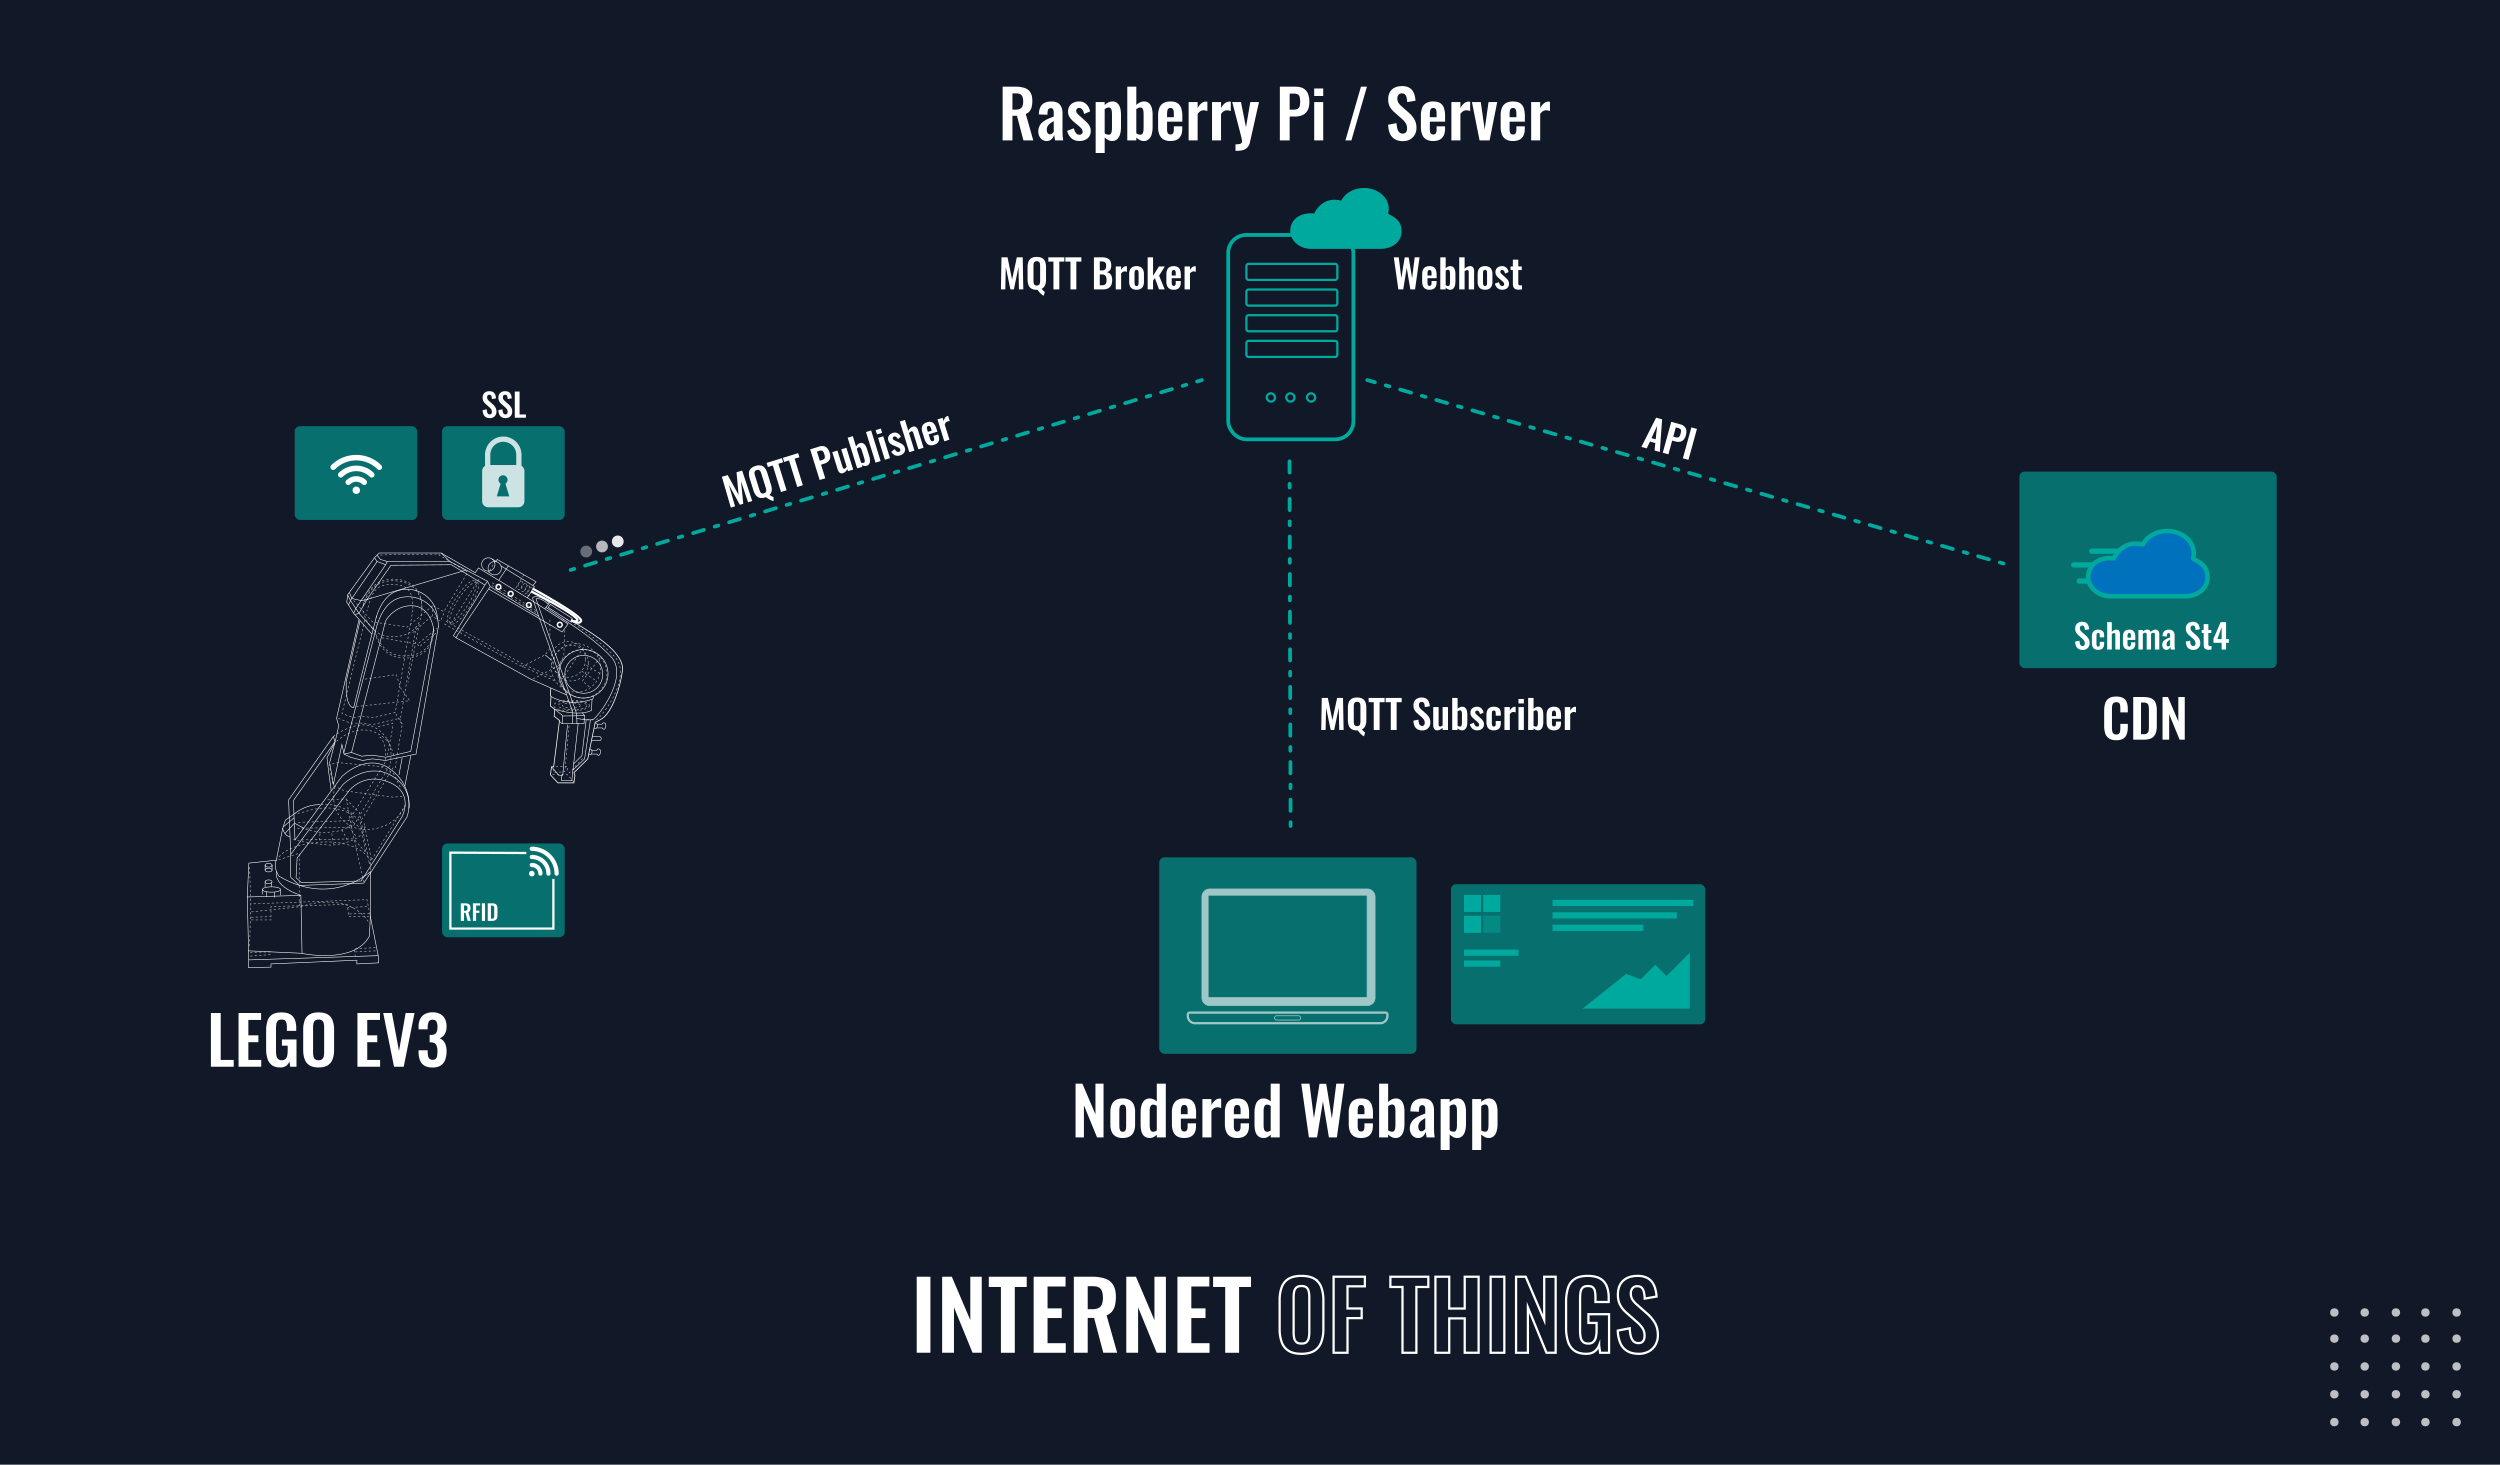 <svg xmlns="http://www.w3.org/2000/svg" viewBox="0 0 3325 1948"><defs><style>.cls-1{fill:#111827;}.cls-2{opacity:0.61;}.cls-3,.cls-5{fill:#00a99d;}.cls-17,.cls-18,.cls-19,.cls-4,.cls-6{fill:#fff;}.cls-5{opacity:0.45;}.cls-13,.cls-20,.cls-21,.cls-22,.cls-24,.cls-25,.cls-6,.cls-7,.cls-8{stroke:#fff;}.cls-10,.cls-11,.cls-13,.cls-14,.cls-15,.cls-20,.cls-21,.cls-22,.cls-24,.cls-25,.cls-6,.cls-7,.cls-8,.cls-9{stroke-miterlimit:10;}.cls-10,.cls-11,.cls-13,.cls-14,.cls-20,.cls-21,.cls-22,.cls-24,.cls-25,.cls-7,.cls-8,.cls-9{fill:none;}.cls-10,.cls-7{stroke-width:3px;}.cls-10,.cls-11,.cls-14,.cls-15,.cls-9{stroke:#00a99d;}.cls-11,.cls-9{stroke-width:5px;}.cls-11,.cls-14{stroke-linecap:round;}.cls-11{stroke-dasharray:5 15 15 15;}.cls-12{opacity:0.8;}.cls-13,.cls-14{stroke-width:7px;}.cls-15{fill:#0071bc;stroke-width:6px;}.cls-16{opacity:0.72;}.cls-17{opacity:0.9;}.cls-18{opacity:0.69;}.cls-19{opacity:0.37;}.cls-20,.cls-21,.cls-24,.cls-25{stroke-width:0.75px;}.cls-21{stroke-dasharray:12;}.cls-22{stroke-width:2px;}.cls-23,.cls-25{opacity:0.73;}.cls-24,.cls-25{stroke-dasharray:3 3 3 3;}</style></defs><title>EV3-IoT</title><g id="hintergrund"><rect class="cls-1" width="3325" height="1948"/></g><g id="IOT"><g class="cls-2"><rect class="cls-3" x="391.942" y="566.852" width="163.059" height="124.703" rx="7" ry="7"/></g><path class="cls-4" d="M450.641,628.883a3.684,3.684,0,0,0,5.211,5.211,25.464,25.464,0,0,1,35.968,0,3.679,3.679,0,0,0,5.197-5.211A32.813,32.813,0,0,0,450.641,628.883Z" transform="translate(0 0)"/><path class="cls-4" d="M460.585,638.827a3.684,3.684,0,0,0,5.21,5.211,11.359,11.359,0,0,1,16.067,0,3.675,3.675,0,0,0,5.197-5.197A18.721,18.721,0,0,0,460.585,638.827Z" transform="translate(0 0)"/><circle class="cls-4" cx="473.829" cy="652.057" r="4.902"/><path class="cls-4" d="M507.115,618.771a47.148,47.148,0,0,0-66.572,0,3.684,3.684,0,0,0,5.211,5.21,39.747,39.747,0,0,1,56.165,0,3.679,3.679,0,0,0,5.197-5.21Z" transform="translate(0 0)"/><path class="cls-3" d="M1846.72,284.573c9.878,5.268,17.451,10.018,17.451,23.345S1851.766,331,1836.464,331h-92.757C1728.405,331,1716,320.196,1716,306.869s11.524-24.93,31.939-22.955c0,0,9.878-23.707,35.561-17.122l.468-.261C1789.066,256.797,1800.649,250,1814.122,250c18.185,0,32.927,12.383,32.927,27.659a23.514,23.514,0,0,1-.771,5.979Z" transform="translate(0 0)"/><g class="cls-2"><rect class="cls-3" x="1929.738" y="1176" width="338.325" height="186.323" rx="7" ry="7"/></g><rect class="cls-3" x="1947.136" y="1190.211" width="22.643" height="22.643"/><rect class="cls-3" x="1947.136" y="1217.967" width="22.643" height="22.643"/><rect class="cls-5" x="1972.7" y="1217.967" width="22.643" height="22.643"/><rect class="cls-3" x="1972.7" y="1190.211" width="22.643" height="22.643"/><rect class="cls-3" x="2064.901" y="1196.816" width="187.322" height="8.264"/><rect class="cls-3" x="2064.901" y="1213.344" width="165.285" height="8.264"/><rect class="cls-3" x="1947.136" y="1262.93" width="72.312" height="8.264"/><rect class="cls-3" x="1947.136" y="1277.392" width="48.208" height="8.264"/><rect class="cls-3" x="2064.901" y="1229.873" width="120.52" height="8.264"/><polygon class="cls-3" points="2104.844 1341.44 2247.402 1341.44 2247.402 1267.223 2216.479 1298.147 2201.481 1283.149 2182.154 1302.476 2162.672 1295.364 2104.844 1341.44"/><g class="cls-2"><rect class="cls-3" x="1541.796" y="1140.25" width="342.204" height="261.344" rx="7" ry="7"/></g><g class="cls-2"><path class="cls-6" d="M1818.363,1182.349H1609.059a10.473,10.473,0,0,0-10.473,10.473v134.12a10.473,10.473,0,0,0,10.473,10.473h209.304a10.473,10.473,0,0,0,10.473-10.473v-134.12A10.473,10.473,0,0,0,1818.363,1182.349Zm-.1,144.494H1606.809V1190.572h211.454Z" transform="translate(0 0)"/><path class="cls-7" d="M1582.382,1346.782h260.309a2.592,2.592,0,0,1,2.592,2.592v1.854a9.652,9.652,0,0,1-9.652,9.652H1589.43a9.64,9.64,0,0,1-9.64-9.64v-1.865a2.592,2.592,0,0,1,2.592-2.592Z"/><rect class="cls-8" x="1695.317" y="1350.96" width="34.438" height="5.74" rx="2.343" ry="2.343"/></g><path class="cls-4" d="M1219.23,1799.176V1698.067h18.225v101.108Z" transform="translate(0 0)"/><path class="cls-4" d="M1253.057,1799.176V1698.067h12.857l24.591,57.669v-57.669h15.229v101.108H1293.5l-24.715-60.416v60.416Z" transform="translate(0 0)"/><path class="cls-4" d="M1331.198,1799.176v-87.503h-16.102v-13.605h50.43v13.605h-15.854v87.503Z" transform="translate(0 0)"/><path class="cls-4" d="M1374.761,1799.176V1698.067h42.44v12.981h-23.966v29.084h18.849V1752.99h-18.849v33.453h24.216v12.732Z" transform="translate(0 0)"/><path class="cls-4" d="M1428.186,1799.176V1698.067h24.216a53.413,53.413,0,0,1,17.289,2.434,19.873,19.873,0,0,1,10.734,8.301q3.681,5.87,3.683,15.977a49.009,49.009,0,0,1-1.123,10.985,20.906,20.906,0,0,1-3.808,8.301,17.16,17.16,0,0,1-7.427,5.305l14.105,49.806h-18.475l-12.232-46.311H1446.66v46.311Zm18.475-57.919h5.741a19.599,19.599,0,0,0,8.551-1.56,9.111,9.111,0,0,0,4.557-4.993,23.98,23.98,0,0,0,1.373-8.8q0-7.613-2.809-11.422-2.81-3.806-10.673-3.807h-6.74Z" transform="translate(0 0)"/><path class="cls-4" d="M1497.962,1799.176V1698.067h12.857l24.591,57.669v-57.669h15.229v101.108h-12.233L1513.69,1738.76v60.416Z" transform="translate(0 0)"/><path class="cls-4" d="M1565.991,1799.176V1698.067h42.44v12.981h-23.966v29.084h18.849V1752.99h-18.849v33.453h24.216v12.732Z" transform="translate(0 0)"/><path class="cls-4" d="M1629.527,1799.176v-87.503h-16.102v-13.605h50.43v13.605H1648.001v87.503Z" transform="translate(0 0)"/><path class="cls-7" d="M1730.885,1800.549q-10.737,0-17.102-3.994a22.07,22.07,0,0,1-9.112-11.484,51.497,51.497,0,0,1-2.746-17.725v-37.822a49.905,49.905,0,0,1,2.746-17.538,21.506,21.506,0,0,1,9.112-11.172q6.366-3.869,17.102-3.87,10.982,0,17.288,3.87a21.916,21.916,0,0,1,9.112,11.172,48.914,48.914,0,0,1,2.809,17.538V1767.47a49.544,49.544,0,0,1-2.809,17.538,22.831,22.831,0,0,1-9.112,11.484Q1741.868,1800.547,1730.885,1800.549Zm0-13.606q4.616,0,6.803-1.997a10.049,10.049,0,0,0,2.934-5.492,36.355,36.355,0,0,0,.749-7.614v-46.56a35.258,35.258,0,0,0-.749-7.614,9.654,9.654,0,0,0-2.934-5.306q-2.186-1.934-6.803-1.935-4.371,0-6.616,1.935a9.47,9.47,0,0,0-2.995,5.306,35.195,35.195,0,0,0-.749,7.614v46.56a39.431,39.431,0,0,0,.686,7.614,9.539,9.539,0,0,0,2.933,5.492Q1726.391,1786.943,1730.885,1786.942Z" transform="translate(0 0)"/><path class="cls-7" d="M1773.698,1799.176V1698.067h41.567v12.731h-23.093v29.459h18.849v12.857h-18.849v46.061Z" transform="translate(0 0)"/><path class="cls-7" d="M1865.32,1799.176v-87.503h-16.102v-13.605h50.43v13.605h-15.854v87.503Z" transform="translate(0 0)"/><path class="cls-7" d="M1909.133,1799.176V1698.067h18.35v42.315h20.596v-42.315h18.475v101.108h-18.475v-45.687h-20.596v45.687Z" transform="translate(0 0)"/><path class="cls-7" d="M1982.53,1799.176V1698.067h18.225v101.108Z" transform="translate(0 0)"/><path class="cls-7" d="M2016.357,1799.176V1698.067h12.857l24.591,57.669v-57.669h15.229v101.108h-12.233l-24.715-60.416v60.416Z" transform="translate(0 0)"/><path class="cls-7" d="M2109.727,1800.549q-9.989,0-15.853-4.244a23.286,23.286,0,0,1-8.426-12.046,59.211,59.211,0,0,1-2.559-18.411v-33.953a62.155,62.155,0,0,1,2.497-18.724,21.847,21.847,0,0,1,8.8-12.046q6.302-4.181,17.413-4.182,10.36,0,16.478,3.495a19.994,19.994,0,0,1,8.8,10.049,42.014,42.014,0,0,1,2.684,15.915v5.243H2121.959v-5.742a44.083,44.083,0,0,0-.686-8.363,9.164,9.164,0,0,0-2.746-5.306q-2.06-1.808-6.678-1.81-4.869,0-7.053,2.371a11.362,11.362,0,0,0-2.746,6.242,59.229,59.229,0,0,0-.561,8.487v42.316a41.747,41.747,0,0,0,.873,9.112,10.686,10.686,0,0,0,3.246,5.929q2.37,2.06,6.74,2.06,4.494,0,6.865-2.246a12.184,12.184,0,0,0,3.309-6.241,42.036,42.036,0,0,0,.935-9.487v-9.486h-10.859v-11.609H2140.06v51.304H2128.2l-1.373-9.986a19.288,19.288,0,0,1-6.054,8.177Q2116.716,1800.549,2109.727,1800.549Z" transform="translate(0 0)"/><path class="cls-7" d="M2179.628,1800.549q-9.114,0-15.229-3.558a22.395,22.395,0,0,1-9.236-10.423,44.717,44.717,0,0,1-3.495-16.852l15.852-3.12a48.866,48.866,0,0,0,1.436,10.36,14.992,14.992,0,0,0,3.62,6.928,8.685,8.685,0,0,0,6.429,2.434q4.493,0,6.366-2.684a11.615,11.615,0,0,0,1.872-6.803,18.404,18.404,0,0,0-2.996-10.86,46.869,46.869,0,0,0-7.988-8.487l-12.732-11.234a38.211,38.211,0,0,1-8.551-10.299q-3.183-5.678-3.183-14.043,0-11.982,6.99-18.474,6.989-6.489,19.098-6.491a28.368,28.368,0,0,1,11.858,2.184,18.874,18.874,0,0,1,7.552,6.054,27.318,27.318,0,0,1,4.182,8.801,52.003,52.003,0,0,1,1.748,10.423l-15.729,2.746a53.827,53.827,0,0,0-1.06-8.488,11.822,11.822,0,0,0-2.871-5.867q-2.06-2.12-6.054-2.121a7.656,7.656,0,0,0-6.304,2.684,10.232,10.232,0,0,0-2.184,6.678,15.323,15.323,0,0,0,2.122,8.426,32.868,32.868,0,0,0,6.116,6.803l12.607,11.109a52.296,52.296,0,0,1,10.673,12.296q4.43,7.053,4.431,17.039a25.615,25.615,0,0,1-3.183,12.856,22.815,22.815,0,0,1-8.862,8.801A26.756,26.756,0,0,1,2179.628,1800.549Z" transform="translate(0 0)"/><path class="cls-4" d="M280.496,1418.74v-71.433h13.052v62.438h17.285v8.995Z" transform="translate(0 0)"/><path class="cls-4" d="M317.27,1418.74v-71.433h29.984v9.171H330.322v20.549h13.316v9.083H330.322v23.635H347.43v8.995Z" transform="translate(0 0)"/><path class="cls-4" d="M372.916,1419.71q-7.056,0-11.2-2.998a16.456,16.456,0,0,1-5.953-8.511,41.846,41.846,0,0,1-1.808-13.008v-23.987a43.919,43.919,0,0,1,1.764-13.228,15.44,15.44,0,0,1,6.217-8.511q4.452-2.953,12.302-2.954,7.319,0,11.641,2.469a14.128,14.128,0,0,1,6.217,7.1,29.692,29.692,0,0,1,1.896,11.244v3.704H381.559v-4.057a31.202,31.202,0,0,0-.485-5.909,6.473,6.473,0,0,0-1.94-3.748q-1.454-1.277-4.718-1.278-3.44,0-4.983,1.676a8.028,8.028,0,0,0-1.94,4.409,41.886,41.886,0,0,0-.397,5.997v29.895a29.488,29.488,0,0,0,.617,6.439,7.546,7.546,0,0,0,2.293,4.189,7.042,7.042,0,0,0,4.762,1.455,6.793,6.793,0,0,0,4.851-1.587,8.604,8.604,0,0,0,2.337-4.41,29.687,29.687,0,0,0,.661-6.702v-6.702h-7.672v-8.202h19.402V1418.74h-8.378l-.97-7.055a13.634,13.634,0,0,1-4.277,5.776A12.325,12.325,0,0,1,372.916,1419.71Z" transform="translate(0 0)"/><path class="cls-4" d="M423.712,1419.71q-7.586,0-12.082-2.821a15.59,15.59,0,0,1-6.438-8.114,36.374,36.374,0,0,1-1.94-12.522v-26.721a35.253,35.253,0,0,1,1.94-12.391,15.194,15.194,0,0,1,6.438-7.894q4.498-2.732,12.082-2.733,7.759,0,12.214,2.733a15.486,15.486,0,0,1,6.438,7.894,34.557,34.557,0,0,1,1.984,12.391V1396.34a34.999,34.999,0,0,1-1.984,12.391,16.126,16.126,0,0,1-6.438,8.113Q431.472,1419.709,423.712,1419.71Zm0-9.612a6.953,6.953,0,0,0,4.806-1.411,7.1,7.1,0,0,0,2.072-3.88,25.66,25.66,0,0,0,.529-5.38v-32.895a24.875,24.875,0,0,0-.529-5.379,6.819,6.819,0,0,0-2.072-3.748,7.112,7.112,0,0,0-4.806-1.367,6.985,6.985,0,0,0-4.674,1.367,6.69,6.69,0,0,0-2.116,3.748,24.869,24.869,0,0,0-.529,5.379v32.895a27.907,27.907,0,0,0,.485,5.38,6.737,6.737,0,0,0,2.073,3.88A6.978,6.978,0,0,0,423.712,1410.098Z" transform="translate(0 0)"/><path class="cls-4" d="M475.39,1418.74v-71.433H505.374v9.171H488.442v20.549h13.316v9.083H488.442v23.635H505.55v8.995Z" transform="translate(0 0)"/><path class="cls-4" d="M524.069,1418.74l-14.375-71.433h11.553l9.437,50.532,8.819-50.532H551.32l-14.375,71.433Z" transform="translate(0 0)"/><path class="cls-4" d="M575.307,1419.799q-6.703,0-10.803-2.514a14.407,14.407,0,0,1-5.953-7.144,28.957,28.957,0,0,1-1.852-10.803v-2.47h12.082v2.117a30.389,30.389,0,0,0,.617,5.731,6.378,6.378,0,0,0,1.984,3.616,6.001,6.001,0,0,0,4.012,1.234,5.689,5.689,0,0,0,4.101-1.322,7.088,7.088,0,0,0,1.852-3.881,33.204,33.204,0,0,0,.485-6.085,17.983,17.983,0,0,0-1.72-8.599q-1.72-3.129-6.658-3.394h-2.028v-9.789h1.852q4.849-.088,6.702-2.602t1.852-8.069a15.117,15.117,0,0,0-1.367-7.056q-1.368-2.556-5.247-2.558-3.793,0-5.071,2.822a18.748,18.748,0,0,0-1.367,7.32v2.646H556.699v-3.439a22.767,22.767,0,0,1,2.161-10.362,14.872,14.872,0,0,1,6.305-6.526,20.824,20.824,0,0,1,10.054-2.248,21.594,21.594,0,0,1,10.23,2.204,14.741,14.741,0,0,1,6.306,6.394,22.23,22.23,0,0,1,2.161,10.274,18.712,18.712,0,0,1-2.646,10.406,12.149,12.149,0,0,1-6.791,5.291,11.725,11.725,0,0,1,4.939,3.043,14.732,14.732,0,0,1,3.307,5.644,26.196,26.196,0,0,1,1.191,8.423,32.636,32.636,0,0,1-1.808,11.332,15.23,15.23,0,0,1-5.909,7.628Q582.097,1419.798,575.307,1419.799Z" transform="translate(0 0)"/><rect class="cls-9" x="1633.5" y="312.5" width="166.5" height="271.808" rx="23.901" ry="23.901"/><path class="cls-10" d="M1736.317,372.269h-75.631a2.994,2.994,0,0,1-2.994-2.994V353.917a2.994,2.994,0,0,1,2.994-2.994H1775.66a2.994,2.994,0,0,1,2.994,2.994v15.358a2.994,2.994,0,0,1-2.994,2.994h-39.343" transform="translate(0 0)"/><path class="cls-10" d="M1736.317,406.423h-75.631a2.994,2.994,0,0,1-2.994-2.994V388.071a2.994,2.994,0,0,1,2.994-2.994H1775.66a2.994,2.994,0,0,1,2.994,2.994v15.359a2.994,2.994,0,0,1-2.994,2.994h-39.343" transform="translate(0 0)"/><path class="cls-10" d="M1736.317,440.577h-75.631a2.994,2.994,0,0,1-2.994-2.994V422.225a2.994,2.994,0,0,1,2.994-2.994H1775.66a2.994,2.994,0,0,1,2.994,2.994v15.358a2.994,2.994,0,0,1-2.994,2.994h-39.343" transform="translate(0 0)"/><rect class="cls-10" x="1684.731" y="523.115" width="11.029" height="11.029" rx="5.514" ry="5.514"/><rect class="cls-10" x="1710.649" y="523.115" width="11.029" height="11.029" rx="5.514" ry="5.514"/><rect class="cls-10" x="1738.221" y="523.115" width="11.029" height="11.029" rx="5.514" ry="5.514"/><path class="cls-10" d="M1736.317,474.731h-75.631a2.994,2.994,0,0,1-2.994-2.994V456.378a2.994,2.994,0,0,1,2.994-2.994H1775.66a2.994,2.994,0,0,1,2.994,2.994V471.737a2.994,2.994,0,0,1-2.994,2.994h-39.343" transform="translate(0 0)"/><path class="cls-4" d="M1333.496,186.74V115.308h17.108a37.746,37.746,0,0,1,12.214,1.72,14.036,14.036,0,0,1,7.584,5.864q2.602,4.146,2.602,11.288a34.619,34.619,0,0,1-.793,7.761,14.769,14.769,0,0,1-2.689,5.864,12.125,12.125,0,0,1-5.248,3.748l9.966,35.188h-13.052l-8.643-32.718h-5.997V186.74Zm13.052-40.92h4.057a13.846,13.846,0,0,0,6.041-1.103,6.435,6.435,0,0,0,3.219-3.527,16.947,16.947,0,0,0,.97-6.217q0-5.379-1.984-8.069t-7.539-2.69h-4.763Z" transform="translate(0 0)"/><path class="cls-4" d="M1391.965,187.534a9.724,9.724,0,0,1-5.908-1.809,11.977,11.977,0,0,1-3.793-4.585,13.298,13.298,0,0,1-1.322-5.776,15.855,15.855,0,0,1,6.438-13.493,32.832,32.832,0,0,1,6.614-3.836q3.705-1.632,7.496-2.955v-4.409a18.756,18.756,0,0,0-.309-3.704,4.252,4.252,0,0,0-1.147-2.293,3.677,3.677,0,0,0-2.602-.793,3.895,3.895,0,0,0-2.425.705,3.851,3.851,0,0,0-1.323,1.984,12.146,12.146,0,0,0-.485,2.954l-.176,3.087-11.377-.441q.265-8.817,4.365-13.008,4.102-4.188,12.479-4.189,7.673,0,11.156,4.232t3.484,11.465v23.547q0,2.823.132,5.114.132,2.296.352,4.146.22,1.852.397,3.263h-10.759q-.265-1.764-.661-4.013t-.573-3.307a13.075,13.075,0,0,1-3.351,5.6A8.97,8.97,0,0,1,1391.965,187.534Zm4.41-8.907a4.321,4.321,0,0,0,2.16-.573,8.327,8.327,0,0,0,1.808-1.367,7.083,7.083,0,0,0,1.147-1.411V161.077q-1.941,1.147-3.659,2.293a16.964,16.964,0,0,0-2.999,2.514,9.893,9.893,0,0,0-1.94,2.954,9.59,9.59,0,0,0-.661,3.704,7.845,7.845,0,0,0,1.103,4.453A3.475,3.475,0,0,0,1396.375,178.627Z" transform="translate(0 0)"/><path class="cls-4" d="M1435.795,187.534a16.02,16.02,0,0,1-10.584-3.44q-4.145-3.439-5.908-10.054l8.907-3.439a16.817,16.817,0,0,0,2.822,6.35,5.595,5.595,0,0,0,4.585,2.205,4.31,4.31,0,0,0,3.176-1.059,3.935,3.935,0,0,0,1.059-2.91,6.281,6.281,0,0,0-1.279-3.836,27.567,27.567,0,0,0-4.365-4.277l-6.174-5.203a31.383,31.383,0,0,1-5.424-5.953,13.253,13.253,0,0,1-2.072-7.628,12.337,12.337,0,0,1,7.1-11.685A16.427,16.427,0,0,1,1435,134.974a13.601,13.601,0,0,1,9.922,3.659,17.216,17.216,0,0,1,4.807,9.569l-7.85,3.351a18.154,18.154,0,0,0-1.278-3.924,8.666,8.666,0,0,0-2.161-2.955,4.572,4.572,0,0,0-3.086-1.147,3.915,3.915,0,0,0-2.955,1.147,4.028,4.028,0,0,0-1.101,2.91,4.971,4.971,0,0,0,1.278,3.087,28.407,28.407,0,0,0,3.66,3.616l6.261,5.644a47.301,47.301,0,0,1,3.881,3.792,19.387,19.387,0,0,1,3.086,4.542,12.941,12.941,0,0,1,1.235,5.776,13.13,13.13,0,0,1-1.984,7.408,12.498,12.498,0,0,1-5.38,4.541A18.021,18.021,0,0,1,1435.795,187.534Z" transform="translate(0 0)"/><path class="cls-4" d="M1457.224,203.496V135.767h11.993v3.881a18.782,18.782,0,0,1,4.851-3.396,12.627,12.627,0,0,1,5.556-1.278,9.433,9.433,0,0,1,5.645,1.587,10.744,10.744,0,0,1,3.439,4.19,20.75,20.75,0,0,1,1.72,5.556,35.267,35.267,0,0,1,.485,5.688v17.285a33.145,33.145,0,0,1-1.191,9.171,14.35,14.35,0,0,1-3.791,6.614,9.645,9.645,0,0,1-6.924,2.47,10.607,10.607,0,0,1-5.158-1.323,23.3,23.3,0,0,1-4.631-3.35v20.636Zm17.285-24.34a3.301,3.301,0,0,0,2.866-1.279,7.662,7.662,0,0,0,1.234-3.44,33.541,33.541,0,0,0,.309-4.718V151.465a23.674,23.674,0,0,0-.353-4.277,6.457,6.457,0,0,0-1.323-3.043,3.497,3.497,0,0,0-2.822-1.147,6.303,6.303,0,0,0-2.777.662,11.802,11.802,0,0,0-2.426,1.543v32.19a10.911,10.911,0,0,0,2.47,1.278A8.109,8.109,0,0,0,1474.509,179.156Z" transform="translate(0 0)"/><path class="cls-4" d="M1521.16,187.534a11.033,11.033,0,0,1-5.291-1.323,22.445,22.445,0,0,1-4.586-3.263v3.792h-11.994V115.308h11.994v24.34a19.076,19.076,0,0,1,4.807-3.396,12.531,12.531,0,0,1,5.6-1.278,9.433,9.433,0,0,1,5.644,1.587,10.744,10.744,0,0,1,3.439,4.19,20.748,20.748,0,0,1,1.719,5.556,35.158,35.158,0,0,1,.486,5.688v17.285a33.141,33.141,0,0,1-1.191,9.171,14.342,14.342,0,0,1-3.792,6.614A9.52,9.52,0,0,1,1521.16,187.534Zm-4.586-8.378a3.301,3.301,0,0,0,2.867-1.279,7.661,7.661,0,0,0,1.234-3.44,33.541,33.541,0,0,0,.309-4.718V151.465a23.587,23.587,0,0,0-.353-4.277,6.713,6.713,0,0,0-1.278-3.043,3.471,3.471,0,0,0-2.866-1.147,6.034,6.034,0,0,0-2.733.662,20.079,20.079,0,0,0-2.47,1.455v32.188a11.97,11.97,0,0,0,2.514,1.323A7.636,7.636,0,0,0,1516.574,179.156Z" transform="translate(0 0)"/><path class="cls-4" d="M1556.699,187.534a18.029,18.029,0,0,1-9.348-2.161,12.804,12.804,0,0,1-5.336-6.35,26.56,26.56,0,0,1-1.719-10.098V153.581a26.759,26.759,0,0,1,1.719-10.23,12.546,12.546,0,0,1,5.38-6.262,18.384,18.384,0,0,1,9.304-2.116q6.085,0,9.48,2.293a12.51,12.51,0,0,1,4.851,6.658,33.88,33.88,0,0,1,1.455,10.627v7.231h-20.283v10.053a14.126,14.126,0,0,0,.485,4.057,4.04,4.04,0,0,0,1.543,2.293,4.489,4.489,0,0,0,2.557.706,4.074,4.074,0,0,0,2.559-.75,4.24,4.24,0,0,0,1.41-2.204,12.842,12.842,0,0,0,.441-3.66v-4.233h11.199v3.439q0,7.762-3.879,11.905Q1564.636,187.536,1556.699,187.534Zm-4.497-31.66h8.995v-4.851a16.901,16.901,0,0,0-.441-4.277,4.325,4.325,0,0,0-1.41-2.381,4.393,4.393,0,0,0-2.734-.749,3.916,3.916,0,0,0-2.558.793,4.717,4.717,0,0,0-1.411,2.647,24.168,24.168,0,0,0-.44,5.291Z" transform="translate(0 0)"/><path class="cls-4" d="M1580.863,186.74V135.767h11.994v7.85a21.932,21.932,0,0,1,5.291-6.482,9.487,9.487,0,0,1,5.82-1.984,8.733,8.733,0,0,1,.926.044q.399.047.926.133v12.434a15.753,15.753,0,0,0-2.336-.75,11.102,11.102,0,0,0-2.602-.309,8.351,8.351,0,0,0-4.322,1.147,12.032,12.032,0,0,0-3.703,3.792v35.1Z" transform="translate(0 0)"/><path class="cls-4" d="M1611.994,186.74V135.767h11.994v7.85a21.931,21.931,0,0,1,5.291-6.482,9.485,9.485,0,0,1,5.82-1.984,8.764,8.764,0,0,1,.926.044q.397.047.926.133v12.434a15.767,15.767,0,0,0-2.337-.75,11.091,11.091,0,0,0-2.602-.309,8.35,8.35,0,0,0-4.321,1.147,12.011,12.011,0,0,0-3.703,3.792v35.1Z" transform="translate(0 0)"/><path class="cls-4" d="M1643.213,200.586v-8.643a29.162,29.162,0,0,0,5.026-.353,5.275,5.275,0,0,0,2.822-1.234,3.344,3.344,0,0,0,.882-2.47,18.068,18.068,0,0,0-.573-3.616q-.576-2.467-1.278-5.379l-11.201-43.125h11.642l6.614,33.601,5.732-33.601h11.553l-11.906,53.002a15.158,15.158,0,0,1-3.263,7.055,12.778,12.778,0,0,1-5.731,3.66,26.37,26.37,0,0,1-8.025,1.103Z" transform="translate(0 0)"/><path class="cls-4" d="M1702.21,186.74V115.308h20.988q6.437,0,10.451,2.381a14.131,14.131,0,0,1,5.908,6.923,28.481,28.481,0,0,1,1.897,10.98q0,6.967-2.382,11.244a14.179,14.179,0,0,1-6.658,6.217,24.263,24.263,0,0,1-10.098,1.94h-7.055V186.74Zm13.052-40.92H1720.2a12.285,12.285,0,0,0,5.512-1.014,5.426,5.426,0,0,0,2.734-3.264,19.729,19.729,0,0,0,.749-6.04,28.295,28.295,0,0,0-.573-6.306,5.424,5.424,0,0,0-2.469-3.572,11.908,11.908,0,0,0-5.953-1.147h-4.939Z" transform="translate(0 0)"/><path class="cls-4" d="M1747.891,127.653v-9.965h11.994v9.965Zm0,59.087V135.767h11.994V186.74Z" transform="translate(0 0)"/><path class="cls-4" d="M1789.427,186.74l20.636-71.433H1818L1797.363,186.74Z" transform="translate(0 0)"/><path class="cls-4" d="M1865.974,187.71a21.118,21.118,0,0,1-10.759-2.513,15.821,15.821,0,0,1-6.526-7.364,31.602,31.602,0,0,1-2.469-11.905l11.199-2.205a34.519,34.519,0,0,0,1.015,7.32,10.587,10.587,0,0,0,2.558,4.894,6.137,6.137,0,0,0,4.541,1.72q3.176,0,4.498-1.897a8.208,8.208,0,0,0,1.323-4.807,12.998,12.998,0,0,0-2.117-7.672,33.087,33.087,0,0,0-5.644-5.997l-8.995-7.938a26.975,26.975,0,0,1-6.041-7.275,20.038,20.038,0,0,1-2.249-9.921q0-8.467,4.939-13.052t13.493-4.586a20.056,20.056,0,0,1,8.378,1.543,13.336,13.336,0,0,1,5.335,4.277,19.303,19.303,0,0,1,2.954,6.218,36.754,36.754,0,0,1,1.235,7.363l-11.112,1.94a38.127,38.127,0,0,0-.749-5.997,8.357,8.357,0,0,0-2.028-4.144,5.7,5.7,0,0,0-4.277-1.5,5.411,5.411,0,0,0-4.454,1.897,7.229,7.229,0,0,0-1.543,4.718,10.828,10.828,0,0,0,1.499,5.953,23.25,23.25,0,0,0,4.321,4.807l8.907,7.849a36.921,36.921,0,0,1,7.54,8.687,22.187,22.187,0,0,1,3.131,12.038,18.1,18.1,0,0,1-2.249,9.083,16.123,16.123,0,0,1-6.262,6.218A18.901,18.901,0,0,1,1865.974,187.71Z" transform="translate(0 0)"/><path class="cls-4" d="M1906.187,187.534a18.029,18.029,0,0,1-9.348-2.161,12.808,12.808,0,0,1-5.336-6.35,26.58,26.58,0,0,1-1.719-10.098V153.581a26.778,26.778,0,0,1,1.719-10.23,12.546,12.546,0,0,1,5.38-6.262,18.387,18.387,0,0,1,9.304-2.116q6.085,0,9.48,2.293a12.51,12.51,0,0,1,4.851,6.658,33.88,33.88,0,0,1,1.455,10.627v7.231H1901.69v10.053a14.166,14.166,0,0,0,.484,4.057,4.041,4.041,0,0,0,1.544,2.293,4.49,4.49,0,0,0,2.558.706,4.068,4.068,0,0,0,2.557-.75,4.242,4.242,0,0,0,1.411-2.204,12.842,12.842,0,0,0,.441-3.66v-4.233h11.2v3.439q0,7.762-3.881,11.905Q1914.122,187.536,1906.187,187.534Zm-4.497-31.66h8.995v-4.851a16.901,16.901,0,0,0-.441-4.277,4.326,4.326,0,0,0-1.411-2.381,4.388,4.388,0,0,0-2.733-.749,3.916,3.916,0,0,0-2.558.793,4.718,4.718,0,0,0-1.411,2.647,24.17,24.17,0,0,0-.44,5.291Z" transform="translate(0 0)"/><path class="cls-4" d="M1930.351,186.74V135.767h11.993v7.85a21.932,21.932,0,0,1,5.292-6.482,9.485,9.485,0,0,1,5.82-1.984,8.761,8.761,0,0,1,.926.044q.397.047.926.133v12.434a15.764,15.764,0,0,0-2.337-.75,11.089,11.089,0,0,0-2.602-.309,8.35,8.35,0,0,0-4.321,1.147,12.021,12.021,0,0,0-3.704,3.792v35.1Z" transform="translate(0 0)"/><path class="cls-4" d="M1967.831,186.74,1957.69,135.767h11.729l5.203,36.599,5.115-36.599h11.553L1981.148,186.74Z" transform="translate(0 0)"/><path class="cls-4" d="M2012.276,187.534a18.03,18.03,0,0,1-9.348-2.161,12.809,12.809,0,0,1-5.336-6.35,26.579,26.579,0,0,1-1.719-10.098V153.581a26.778,26.778,0,0,1,1.719-10.23,12.545,12.545,0,0,1,5.38-6.262,18.386,18.386,0,0,1,9.304-2.116q6.085,0,9.48,2.293a12.51,12.51,0,0,1,4.851,6.658,33.88,33.88,0,0,1,1.455,10.627v7.231h-20.283v10.053a14.162,14.162,0,0,0,.484,4.057,4.041,4.041,0,0,0,1.544,2.293,4.491,4.491,0,0,0,2.558.706,4.068,4.068,0,0,0,2.557-.75,4.241,4.241,0,0,0,1.411-2.204,12.838,12.838,0,0,0,.441-3.66v-4.233h11.2v3.439q0,7.762-3.881,11.905Q2020.212,187.536,2012.276,187.534Zm-4.497-31.66h8.995v-4.851a16.896,16.896,0,0,0-.441-4.277,4.325,4.325,0,0,0-1.411-2.381,4.388,4.388,0,0,0-2.733-.749,3.916,3.916,0,0,0-2.558.793,4.718,4.718,0,0,0-1.411,2.647,24.17,24.17,0,0,0-.44,5.291Z" transform="translate(0 0)"/><path class="cls-4" d="M2036.44,186.74V135.767h11.993v7.85a21.932,21.932,0,0,1,5.292-6.482,9.485,9.485,0,0,1,5.82-1.984,8.764,8.764,0,0,1,.926.044q.397.047.926.133v12.434a15.765,15.765,0,0,0-2.337-.75,11.089,11.089,0,0,0-2.602-.309,8.35,8.35,0,0,0-4.321,1.147,12.024,12.024,0,0,0-3.704,3.792v35.1Z" transform="translate(0 0)"/><line class="cls-11" x1="759" y1="758" x2="1598.5" y2="505.5"/><path class="cls-4" d="M1430.496,1512.74v-71.433h9.083l17.374,40.743v-40.743h10.758V1512.74h-8.643l-17.461-42.684V1512.74Z" transform="translate(0 0)"/><path class="cls-4" d="M1493.198,1513.534a18.272,18.272,0,0,1-9.172-2.072,12.922,12.922,0,0,1-5.423-6.041,23.062,23.062,0,0,1-1.809-9.613v-17.108a23.06,23.06,0,0,1,1.809-9.612,12.927,12.927,0,0,1,5.423-6.041,18.262,18.262,0,0,1,9.172-2.072,18.517,18.517,0,0,1,9.216,2.072,12.879,12.879,0,0,1,5.467,6.041,23.092,23.092,0,0,1,1.809,9.612v17.108a23.093,23.093,0,0,1-1.809,9.613,12.874,12.874,0,0,1-5.467,6.041A18.528,18.528,0,0,1,1493.198,1513.534Zm.088-8.29a3.714,3.714,0,0,0,2.999-1.146,5.965,5.965,0,0,0,1.234-3.131,33.262,33.262,0,0,0,.264-4.365v-18.696a32.277,32.277,0,0,0-.264-4.321,6.177,6.177,0,0,0-1.234-3.13,4.369,4.369,0,0,0-5.997,0,6.454,6.454,0,0,0-1.278,3.13,27.486,27.486,0,0,0-.309,4.321v18.696a28.321,28.321,0,0,0,.309,4.365,6.218,6.218,0,0,0,1.278,3.131A3.707,3.707,0,0,0,1493.286,1505.244Z" transform="translate(0 0)"/><path class="cls-4" d="M1529.353,1513.534q-6.085,0-9.215-4.321-3.132-4.32-3.131-13.846v-15.609a35.177,35.177,0,0,1,1.19-9.524,14.474,14.474,0,0,1,3.836-6.747,9.95,9.95,0,0,1,7.144-2.513,11.728,11.728,0,0,1,5.07,1.103,17.337,17.337,0,0,1,4.277,2.865v-23.634H1550.52V1512.74h-11.994v-3.616a17.607,17.607,0,0,1-4.32,3.22A10.4,10.4,0,0,1,1529.353,1513.534Zm4.41-8.29a6.657,6.657,0,0,0,2.205-.44,14.427,14.427,0,0,0,2.557-1.235v-32.718a12.094,12.094,0,0,0-2.293-1.19,6.96,6.96,0,0,0-2.557-.485,3.603,3.603,0,0,0-3.572,2.337,14.277,14.277,0,0,0-1.014,5.689v19.049a26.896,26.896,0,0,0,.353,4.586,6.609,6.609,0,0,0,1.366,3.219A3.665,3.665,0,0,0,1533.764,1505.244Z" transform="translate(0 0)"/><path class="cls-4" d="M1575.035,1513.534a18.03,18.03,0,0,1-9.348-2.161,12.803,12.803,0,0,1-5.336-6.35,26.56,26.56,0,0,1-1.719-10.098v-15.345a26.759,26.759,0,0,1,1.719-10.23,12.545,12.545,0,0,1,5.38-6.262,18.384,18.384,0,0,1,9.304-2.116q6.085,0,9.48,2.293a12.51,12.51,0,0,1,4.851,6.658,33.88,33.88,0,0,1,1.455,10.627v7.231h-20.283v10.053a14.127,14.127,0,0,0,.485,4.057,4.04,4.04,0,0,0,1.543,2.293,4.49,4.49,0,0,0,2.557.706,4.074,4.074,0,0,0,2.559-.75,4.24,4.24,0,0,0,1.41-2.204,12.842,12.842,0,0,0,.441-3.66v-4.233h11.199v3.44q0,7.762-3.879,11.905Q1582.972,1513.536,1575.035,1513.534Zm-4.497-31.66h8.995v-4.851a16.901,16.901,0,0,0-.441-4.277,4.324,4.324,0,0,0-1.41-2.381,4.393,4.393,0,0,0-2.734-.749,3.916,3.916,0,0,0-2.558.793,4.719,4.719,0,0,0-1.411,2.647,24.17,24.17,0,0,0-.44,5.291Z" transform="translate(0 0)"/><path class="cls-4" d="M1599.199,1512.74v-50.974h11.994v7.85a21.929,21.929,0,0,1,5.291-6.482,9.485,9.485,0,0,1,5.82-1.984,8.764,8.764,0,0,1,.926.044q.397.047.926.133v12.434a15.76,15.76,0,0,0-2.337-.75,11.089,11.089,0,0,0-2.602-.309,8.35,8.35,0,0,0-4.321,1.147,12.01,12.01,0,0,0-3.703,3.792v35.1Z" transform="translate(0 0)"/><path class="cls-4" d="M1645.498,1513.534a18.029,18.029,0,0,1-9.348-2.161,12.803,12.803,0,0,1-5.336-6.35,26.559,26.559,0,0,1-1.72-10.098v-15.345a26.758,26.758,0,0,1,1.72-10.23,12.548,12.548,0,0,1,5.379-6.262,18.388,18.388,0,0,1,9.305-2.116q6.085,0,9.48,2.293a12.513,12.513,0,0,1,4.85,6.658,33.851,33.851,0,0,1,1.455,10.627v7.231H1641v10.053a14.158,14.158,0,0,0,.485,4.057,4.035,4.035,0,0,0,1.544,2.293,4.49,4.49,0,0,0,2.557.706,4.069,4.069,0,0,0,2.558-.75,4.242,4.242,0,0,0,1.411-2.204,12.874,12.874,0,0,0,.441-3.66v-4.233h11.199v3.44q0,7.762-3.88,11.905Q1653.434,1513.536,1645.498,1513.534Zm-4.498-31.66h8.996v-4.851a16.942,16.942,0,0,0-.441-4.277,4.325,4.325,0,0,0-1.411-2.381,4.39,4.39,0,0,0-2.733-.749,3.918,3.918,0,0,0-2.559.793,4.718,4.718,0,0,0-1.41,2.647,24.158,24.158,0,0,0-.441,5.291Z" transform="translate(0 0)"/><path class="cls-4" d="M1680.861,1513.534q-6.085,0-9.216-4.321t-3.13-13.846v-15.609a35.214,35.214,0,0,1,1.19-9.524,14.473,14.473,0,0,1,3.836-6.747,9.951,9.951,0,0,1,7.144-2.513,11.732,11.732,0,0,1,5.07,1.103,17.373,17.373,0,0,1,4.277,2.865v-23.634h11.994V1512.74h-11.994v-3.616a17.593,17.593,0,0,1-4.321,3.22A10.396,10.396,0,0,1,1680.861,1513.534Zm4.41-8.29a6.657,6.657,0,0,0,2.204-.44,14.431,14.431,0,0,0,2.558-1.235v-32.718a12.124,12.124,0,0,0-2.293-1.19,6.961,6.961,0,0,0-2.558-.485,3.602,3.602,0,0,0-3.571,2.337,14.261,14.261,0,0,0-1.015,5.689v19.049a26.907,26.907,0,0,0,.352,4.586,6.609,6.609,0,0,0,1.367,3.219A3.664,3.664,0,0,0,1685.272,1505.244Z" transform="translate(0 0)"/><path class="cls-4" d="M1740.829,1512.74l-10.142-71.433h10.935l5.908,46.299,7.408-46.123h8.907l7.585,46.123,5.82-46.299H1788.01l-9.965,71.433h-10.582l-7.938-47.887-7.85,47.887Z" transform="translate(0 0)"/><path class="cls-4" d="M1810.232,1513.534a18.029,18.029,0,0,1-9.348-2.161,12.808,12.808,0,0,1-5.336-6.35,26.58,26.58,0,0,1-1.719-10.098v-15.345a26.778,26.778,0,0,1,1.719-10.23,12.546,12.546,0,0,1,5.38-6.262,18.387,18.387,0,0,1,9.304-2.116q6.085,0,9.48,2.293a12.51,12.51,0,0,1,4.851,6.658,33.88,33.88,0,0,1,1.455,10.627v7.231h-20.283v10.053a14.166,14.166,0,0,0,.484,4.057,4.041,4.041,0,0,0,1.544,2.293,4.49,4.49,0,0,0,2.558.706,4.068,4.068,0,0,0,2.557-.75,4.242,4.242,0,0,0,1.411-2.204,12.842,12.842,0,0,0,.441-3.66v-4.233h11.2v3.44q0,7.762-3.881,11.905Q1818.168,1513.536,1810.232,1513.534Zm-4.497-31.66h8.995v-4.851a16.901,16.901,0,0,0-.441-4.277,4.326,4.326,0,0,0-1.411-2.381,4.388,4.388,0,0,0-2.733-.749,3.916,3.916,0,0,0-2.558.793,4.718,4.718,0,0,0-1.411,2.647,24.17,24.17,0,0,0-.44,5.291Z" transform="translate(0 0)"/><path class="cls-4" d="M1856.092,1513.534a11.027,11.027,0,0,1-5.291-1.323,22.418,22.418,0,0,1-4.586-3.263v3.792h-11.994v-71.433h11.994v24.34a19.07,19.07,0,0,1,4.806-3.396,12.532,12.532,0,0,1,5.601-1.278,9.427,9.427,0,0,1,5.644,1.587,10.743,10.743,0,0,1,3.439,4.189,20.714,20.714,0,0,1,1.72,5.556,35.256,35.256,0,0,1,.485,5.688v17.285a33.184,33.184,0,0,1-1.19,9.171,14.351,14.351,0,0,1-3.792,6.614A9.52,9.52,0,0,1,1856.092,1513.534Zm-4.586-8.378a3.3,3.3,0,0,0,2.866-1.279,7.649,7.649,0,0,0,1.234-3.439,33.391,33.391,0,0,0,.309-4.718v-18.255a23.584,23.584,0,0,0-.352-4.277,6.734,6.734,0,0,0-1.278-3.043,3.472,3.472,0,0,0-2.866-1.147,6.038,6.038,0,0,0-2.734.662,19.993,19.993,0,0,0-2.469,1.455v32.188a11.937,11.937,0,0,0,2.513,1.323A7.642,7.642,0,0,0,1851.506,1505.156Z" transform="translate(0 0)"/><path class="cls-4" d="M1886.074,1513.534a9.724,9.724,0,0,1-5.908-1.809,11.97,11.97,0,0,1-3.793-4.585,13.285,13.285,0,0,1-1.322-5.776,15.855,15.855,0,0,1,6.438-13.493,32.862,32.862,0,0,1,6.614-3.836q3.705-1.632,7.496-2.955v-4.409a18.824,18.824,0,0,0-.309-3.704,4.252,4.252,0,0,0-1.146-2.293,3.675,3.675,0,0,0-2.602-.793,3.897,3.897,0,0,0-2.425.705,3.846,3.846,0,0,0-1.323,1.984,12.151,12.151,0,0,0-.485,2.954l-.176,3.087-11.377-.441q.265-8.817,4.365-13.008,4.102-4.188,12.479-4.189,7.671,0,11.155,4.232t3.483,11.465v23.547q0,2.823.133,5.114.132,2.295.352,4.146.22,1.852.397,3.263h-10.759q-.264-1.764-.661-4.013t-.573-3.307a13.066,13.066,0,0,1-3.352,5.6A8.966,8.966,0,0,1,1886.074,1513.534Zm4.409-8.907a4.321,4.321,0,0,0,2.161-.573,8.371,8.371,0,0,0,1.808-1.367,7.079,7.079,0,0,0,1.147-1.411v-14.198q-1.941,1.147-3.66,2.293a16.961,16.961,0,0,0-2.998,2.514,9.895,9.895,0,0,0-1.94,2.954,9.59,9.59,0,0,0-.661,3.704,7.845,7.845,0,0,0,1.103,4.453A3.475,3.475,0,0,0,1890.483,1504.627Z" transform="translate(0 0)"/><path class="cls-4" d="M1916.059,1529.496v-67.73h11.993v3.881a18.8,18.8,0,0,1,4.851-3.396,12.625,12.625,0,0,1,5.556-1.278,9.432,9.432,0,0,1,5.644,1.587,10.743,10.743,0,0,1,3.439,4.189,20.782,20.782,0,0,1,1.72,5.556,35.256,35.256,0,0,1,.485,5.688v17.285a33.145,33.145,0,0,1-1.191,9.171,14.342,14.342,0,0,1-3.792,6.614,9.642,9.642,0,0,1-6.923,2.47,10.616,10.616,0,0,1-5.159-1.323,23.354,23.354,0,0,1-4.63-3.35v20.636Zm17.285-24.34a3.301,3.301,0,0,0,2.866-1.279,7.662,7.662,0,0,0,1.234-3.439,33.541,33.541,0,0,0,.309-4.718v-18.255a23.584,23.584,0,0,0-.352-4.277,6.457,6.457,0,0,0-1.323-3.043,3.495,3.495,0,0,0-2.822-1.147,6.31,6.31,0,0,0-2.777.662,11.798,11.798,0,0,0-2.426,1.543v32.19a10.906,10.906,0,0,0,2.47,1.278A8.108,8.108,0,0,0,1933.344,1505.156Z" transform="translate(0 0)"/><path class="cls-4" d="M1958.036,1529.496v-67.73h11.993v3.881a18.799,18.799,0,0,1,4.851-3.396,12.624,12.624,0,0,1,5.556-1.278,9.433,9.433,0,0,1,5.645,1.587,10.744,10.744,0,0,1,3.439,4.189,20.786,20.786,0,0,1,1.72,5.556,35.267,35.267,0,0,1,.485,5.688v17.285a33.145,33.145,0,0,1-1.191,9.171,14.342,14.342,0,0,1-3.792,6.614,9.642,9.642,0,0,1-6.923,2.47,10.616,10.616,0,0,1-5.159-1.323,23.351,23.351,0,0,1-4.63-3.35v20.636Zm17.285-24.34a3.301,3.301,0,0,0,2.866-1.279,7.662,7.662,0,0,0,1.234-3.439,33.541,33.541,0,0,0,.309-4.718v-18.255a23.583,23.583,0,0,0-.353-4.277,6.457,6.457,0,0,0-1.323-3.043,3.496,3.496,0,0,0-2.822-1.147,6.31,6.31,0,0,0-2.777.662,11.802,11.802,0,0,0-2.426,1.543v32.19a10.911,10.911,0,0,0,2.47,1.278A8.109,8.109,0,0,0,1975.321,1505.156Z" transform="translate(0 0)"/><line class="cls-11" x1="1716.5" y1="1098.5" x2="1715" y2="603"/><path class="cls-4" d="M1757.225,970.881l.737-42.669h8.06l6.058,29.552,6.321-29.552h7.797l.79,42.669h-5.795l-.632-29.657-6.058,29.657h-4.688l-6.163-29.763-.58,29.763Z" transform="translate(0 0)"/><path class="cls-4" d="M1814.116,979.362a13.654,13.654,0,0,1-2.818-1.895,30.247,30.247,0,0,1-2.95-2.871,27.839,27.839,0,0,1-2.502-3.188,1.84,1.84,0,0,1-.448.053h-.5a13.473,13.473,0,0,1-7.217-1.685,9.315,9.315,0,0,1-3.846-4.847,21.714,21.714,0,0,1-1.159-7.481V941.486a21.041,21.041,0,0,1,1.159-7.4,9.072,9.072,0,0,1,3.846-4.715,13.822,13.822,0,0,1,7.217-1.633,14.062,14.062,0,0,1,7.322,1.633,9.082,9.082,0,0,1,3.846,4.715,21.089,21.089,0,0,1,1.158,7.4V957.501a24.345,24.345,0,0,1-.579,5.531,11.845,11.845,0,0,1-1.897,4.294,8.753,8.753,0,0,1-3.477,2.818q.684.738,1.422,1.527t1.476,1.475a9.312,9.312,0,0,0,1.422,1.106Zm-9.219-13.643a4.26,4.26,0,0,0,2.897-.843,4.161,4.161,0,0,0,1.264-2.317,15.323,15.323,0,0,0,.316-3.214V939.696a14.862,14.862,0,0,0-.316-3.213,4.001,4.001,0,0,0-1.264-2.239,4.36,4.36,0,0,0-2.897-.817,4.264,4.264,0,0,0-2.845.817,3.867,3.867,0,0,0-1.238,2.239,16.166,16.166,0,0,0-.289,3.213v19.649a16.667,16.667,0,0,0,.289,3.214,4.026,4.026,0,0,0,1.238,2.317A4.167,4.167,0,0,0,1804.898,965.719Z" transform="translate(0 0)"/><path class="cls-4" d="M1827.075,970.881V933.954h-6.796v-5.742h21.282v5.742h-6.69v36.927Z" transform="translate(0 0)"/><path class="cls-4" d="M1849.727,970.881V933.954h-6.796v-5.742h21.282v5.742h-6.69v36.927Z" transform="translate(0 0)"/><path class="cls-4" d="M1891.657,971.461a12.597,12.597,0,0,1-6.427-1.502,9.443,9.443,0,0,1-3.898-4.399,18.882,18.882,0,0,1-1.475-7.111l6.689-1.316a20.6,20.6,0,0,0,.606,4.372,6.313,6.313,0,0,0,1.527,2.923,3.663,3.663,0,0,0,2.713,1.027,3.041,3.041,0,0,0,2.687-1.133,4.9,4.9,0,0,0,.79-2.87,7.766,7.766,0,0,0-1.264-4.583,19.805,19.805,0,0,0-3.372-3.582l-5.373-4.741a16.133,16.133,0,0,1-3.608-4.346,11.976,11.976,0,0,1-1.343-5.926q0-5.057,2.949-7.796a11.383,11.383,0,0,1,8.059-2.739,11.969,11.969,0,0,1,5.005.922,7.976,7.976,0,0,1,3.188,2.555,11.556,11.556,0,0,1,1.765,3.714,21.978,21.978,0,0,1,.737,4.398l-6.638,1.159a22.719,22.719,0,0,0-.447-3.582,4.997,4.997,0,0,0-1.212-2.476,3.404,3.404,0,0,0-2.555-.895,3.231,3.231,0,0,0-2.66,1.132,4.317,4.317,0,0,0-.922,2.818,6.464,6.464,0,0,0,.895,3.556,13.833,13.833,0,0,0,2.581,2.871l5.32,4.688a22.079,22.079,0,0,1,4.504,5.189,13.252,13.252,0,0,1,1.87,7.191,10.814,10.814,0,0,1-1.344,5.426,9.617,9.617,0,0,1-3.739,3.713A11.282,11.282,0,0,1,1891.657,971.461Z" transform="translate(0 0)"/><path class="cls-4" d="M1911.358,971.356a4.591,4.591,0,0,1-2.95-.922,5.198,5.198,0,0,1-1.685-2.477,10.166,10.166,0,0,1-.527-3.291V940.434h7.164v22.915a4.239,4.239,0,0,0,.448,2.134,1.758,1.758,0,0,0,1.659.764,3.481,3.481,0,0,0,1.606-.422,12.068,12.068,0,0,0,1.607-1.001v-24.39h7.164v30.447h-7.164v-2.897a14.161,14.161,0,0,1-3.372,2.423A8.518,8.518,0,0,1,1911.358,971.356Z" transform="translate(0 0)"/><path class="cls-4" d="M1944.492,971.356a6.593,6.593,0,0,1-3.161-.79,13.408,13.408,0,0,1-2.739-1.949v2.265h-7.164V928.212h7.164v14.54a11.37,11.37,0,0,1,2.871-2.029,7.482,7.482,0,0,1,3.345-.764,5.632,5.632,0,0,1,3.372.948,6.413,6.413,0,0,1,2.054,2.502,12.402,12.402,0,0,1,1.027,3.318,21.083,21.083,0,0,1,.29,3.398v10.324a19.82,19.82,0,0,1-.711,5.479,8.586,8.586,0,0,1-2.266,3.951A5.684,5.684,0,0,1,1944.492,971.356Zm-2.739-5.004a1.974,1.974,0,0,0,1.712-.764,4.594,4.594,0,0,0,.737-2.055,19.96,19.96,0,0,0,.185-2.818V949.811a14.108,14.108,0,0,0-.211-2.555,4.024,4.024,0,0,0-.764-1.818,2.076,2.076,0,0,0-1.712-.685,3.611,3.611,0,0,0-1.634.396,12.055,12.055,0,0,0-1.475.869v19.227a7.151,7.151,0,0,0,1.501.791A4.562,4.562,0,0,0,1941.753,966.352Z" transform="translate(0 0)"/><path class="cls-4" d="M1964.773,971.356a9.569,9.569,0,0,1-6.321-2.055,11.311,11.311,0,0,1-3.529-6.005l5.32-2.055a10.034,10.034,0,0,0,1.685,3.793,3.345,3.345,0,0,0,2.739,1.317,2.575,2.575,0,0,0,1.897-.633,2.35,2.35,0,0,0,.632-1.738,3.749,3.749,0,0,0-.764-2.291,16.402,16.402,0,0,0-2.607-2.555l-3.688-3.108a18.737,18.737,0,0,1-3.239-3.556,7.908,7.908,0,0,1-1.238-4.557,7.371,7.371,0,0,1,4.24-6.98,9.811,9.811,0,0,1,4.399-.975,8.123,8.123,0,0,1,5.927,2.186,10.284,10.284,0,0,1,2.871,5.716l-4.689,2.002a10.818,10.818,0,0,0-.764-2.345,5.173,5.173,0,0,0-1.291-1.765,2.73,2.73,0,0,0-1.844-.685,2.336,2.336,0,0,0-1.765.685,2.405,2.405,0,0,0-.658,1.738,2.965,2.965,0,0,0,.764,1.844,16.907,16.907,0,0,0,2.187,2.16l3.74,3.371a28.299,28.299,0,0,1,2.317,2.266,11.576,11.576,0,0,1,1.844,2.713,7.734,7.734,0,0,1,.737,3.45,7.836,7.836,0,0,1-1.185,4.425,7.469,7.469,0,0,1-3.213,2.713A10.766,10.766,0,0,1,1964.773,971.356Z" transform="translate(0 0)"/><path class="cls-4" d="M1986.739,971.356a10.51,10.51,0,0,1-5.663-1.344,7.694,7.694,0,0,1-3.107-3.846,16.283,16.283,0,0,1-.975-5.926v-9.166a16.415,16.415,0,0,1,.975-6.005,7.528,7.528,0,0,1,3.134-3.793,10.716,10.716,0,0,1,5.637-1.317,12.088,12.088,0,0,1,5.347,1.027,6.287,6.287,0,0,1,3.029,3.108,12.664,12.664,0,0,1,.948,5.241v2.529H1989.32v-2.688a10.461,10.461,0,0,0-.237-2.502,2.163,2.163,0,0,0-.816-1.316,2.662,2.662,0,0,0-1.527-.396,2.253,2.253,0,0,0-1.527.501,2.832,2.832,0,0,0-.816,1.605,15.34,15.34,0,0,0-.237,3.057v11.167a8.455,8.455,0,0,0,.632,3.978,2.178,2.178,0,0,0,2.002,1.027,2.095,2.095,0,0,0,2.344-1.871,11.576,11.576,0,0,0,.185-2.238v-3.266h6.743V961.82a12.627,12.627,0,0,1-.975,5.215,6.604,6.604,0,0,1-3.056,3.24A11.454,11.454,0,0,1,1986.739,971.356Z" transform="translate(0 0)"/><path class="cls-4" d="M2000.909,970.881V940.434h7.164v4.689a13.103,13.103,0,0,1,3.16-3.872,5.667,5.667,0,0,1,3.478-1.185,5.071,5.071,0,0,1,.553.026q.237.027.553.079v7.428a9.287,9.287,0,0,0-1.395-.447,6.595,6.595,0,0,0-1.554-.186,4.98,4.98,0,0,0-2.581.686,7.167,7.167,0,0,0-2.213,2.266v20.965Z" transform="translate(0 0)"/><path class="cls-4" d="M2019.557,935.587v-5.953h7.164v5.953Zm0,35.294V940.434h7.164v30.447Z" transform="translate(0 0)"/><path class="cls-4" d="M2045.526,971.356a6.593,6.593,0,0,1-3.161-.79,13.407,13.407,0,0,1-2.739-1.949v2.265h-7.164V928.212h7.164v14.54a11.368,11.368,0,0,1,2.871-2.029,7.482,7.482,0,0,1,3.345-.764,5.632,5.632,0,0,1,3.372.948,6.413,6.413,0,0,1,2.054,2.502,12.402,12.402,0,0,1,1.027,3.318,21.083,21.083,0,0,1,.29,3.398v10.324a19.82,19.82,0,0,1-.711,5.479,8.586,8.586,0,0,1-2.266,3.951A5.684,5.684,0,0,1,2045.526,971.356Zm-2.739-5.004a1.974,1.974,0,0,0,1.712-.764,4.594,4.594,0,0,0,.737-2.055,19.96,19.96,0,0,0,.185-2.818V949.811a14.108,14.108,0,0,0-.211-2.555,4.025,4.025,0,0,0-.764-1.818,2.076,2.076,0,0,0-1.712-.685,3.61,3.61,0,0,0-1.634.396,12.048,12.048,0,0,0-1.475.869v19.227a7.146,7.146,0,0,0,1.501.791A4.562,4.562,0,0,0,2042.787,966.352Z" transform="translate(0 0)"/><path class="cls-4" d="M2066.755,971.356a10.772,10.772,0,0,1-5.584-1.291,7.643,7.643,0,0,1-3.187-3.793,15.846,15.846,0,0,1-1.027-6.031v-9.166a15.971,15.971,0,0,1,1.027-6.11,7.488,7.488,0,0,1,3.213-3.74,10.984,10.984,0,0,1,5.558-1.264,10.04,10.04,0,0,1,5.663,1.37,7.471,7.471,0,0,1,2.897,3.978,20.208,20.208,0,0,1,.87,6.348v4.319h-12.116v6.005a8.423,8.423,0,0,0,.29,2.424,2.412,2.412,0,0,0,.922,1.369,2.685,2.685,0,0,0,1.527.422,2.43,2.43,0,0,0,1.527-.448,2.531,2.531,0,0,0,.843-1.317,7.648,7.648,0,0,0,.264-2.186v-2.529h6.69v2.055q0,4.638-2.318,7.111Q2071.495,971.357,2066.755,971.356Zm-2.687-18.912h5.373v-2.897a10.08,10.08,0,0,0-.264-2.555,2.575,2.575,0,0,0-.843-1.422,2.617,2.617,0,0,0-1.633-.448,2.333,2.333,0,0,0-1.527.474,2.812,2.812,0,0,0-.843,1.58,14.407,14.407,0,0,0-.264,3.161Z" transform="translate(0 0)"/><path class="cls-4" d="M2081.189,970.881V940.434h7.164v4.689a13.102,13.102,0,0,1,3.16-3.872,5.667,5.667,0,0,1,3.478-1.185,5.071,5.071,0,0,1,.553.026q.237.027.553.079v7.428a9.287,9.287,0,0,0-1.395-.447,6.595,6.595,0,0,0-1.554-.186,4.98,4.98,0,0,0-2.581.686,7.167,7.167,0,0,0-2.213,2.266v20.965Z" transform="translate(0 0)"/><path class="cls-4" d="M972.037,675.131,960.076,634.166l7.697-2.393L982.33,658.196,979.594,628.1l7.445-2.314,13.42,40.512-5.534,1.72-9.406-28.133,3.018,30.119L984.06,671.394l-14.719-26.592,8.279,28.594Z" transform="translate(0 0)"/><path class="cls-4" d="M1028.883,666.343a13.611,13.611,0,0,1-3.254-.974,29.958,29.958,0,0,1-3.67-1.866,27.618,27.618,0,0,1-3.334-2.301,1.851,1.851,0,0,1-.414.184l-.476.148a13.473,13.473,0,0,1-7.393.532,9.311,9.311,0,0,1-5.11-3.486,21.701,21.701,0,0,1-3.327-6.799l-4.738-15.242a21.025,21.025,0,0,1-1.089-7.412,9.067,9.067,0,0,1,2.272-5.644,13.826,13.826,0,0,1,6.406-3.701,14.061,14.061,0,0,1,7.478-.614,9.075,9.075,0,0,1,5.072,3.361,21.096,21.096,0,0,1,3.302,6.723l4.754,15.293a24.383,24.383,0,0,1,1.088,5.454,11.854,11.854,0,0,1-.535,4.663,8.742,8.742,0,0,1-2.484,3.723q.873.502,1.812,1.037t1.847.971a9.277,9.277,0,0,0,1.687.635Zm-12.854-10.293a4.262,4.262,0,0,0,2.518-1.665,4.159,4.159,0,0,0,.518-2.588,15.259,15.259,0,0,0-.65-3.163l-5.832-18.763a14.833,14.833,0,0,0-1.257-2.974,4.005,4.005,0,0,0-1.87-1.764,4.367,4.367,0,0,0-3.01.081,4.257,4.257,0,0,0-2.474,1.625,3.862,3.862,0,0,0-.519,2.505,16.143,16.143,0,0,0,.678,3.154l5.832,18.764a16.586,16.586,0,0,0,1.23,2.983,4.019,4.019,0,0,0,1.87,1.846A4.167,4.167,0,0,0,1016.029,656.051Z" transform="translate(0 0)"/><path class="cls-4" d="M1038.74,654.398l-10.96-35.264-6.49,2.018-1.704-5.483,20.322-6.317,1.705,5.483-6.389,1.986,10.96,35.263Z" transform="translate(0 0)"/><path class="cls-4" d="M1060.371,647.675l-10.96-35.263-6.49,2.017-1.704-5.482,20.322-6.317,1.705,5.483-6.389,1.985,10.96,35.264Z" transform="translate(0 0)"/><path class="cls-4" d="M1090.149,638.419l-12.665-40.746,11.973-3.722a12.138,12.138,0,0,1,6.384-.495,8.436,8.436,0,0,1,4.597,2.901,17.015,17.015,0,0,1,3.029,5.927,13.741,13.741,0,0,1,.634,6.836,8.476,8.476,0,0,1-2.694,4.727,14.5,14.5,0,0,1-5.416,2.897l-4.023,1.251,5.628,18.109Zm.19-25.655,2.817-.876a7.347,7.347,0,0,0,2.964-1.556,3.242,3.242,0,0,0,.98-2.347,11.747,11.747,0,0,0-.643-3.579,16.914,16.914,0,0,0-1.445-3.495,3.235,3.235,0,0,0-2.041-1.599,7.1,7.1,0,0,0-3.599.401l-2.817.876Z" transform="translate(0 0)"/><path class="cls-4" d="M1121.025,629.318a4.593,4.593,0,0,1-3.091-.004,5.206,5.206,0,0,1-2.345-1.864,10.187,10.187,0,0,1-1.479-2.988l-7.192-23.14,6.841-2.127,6.802,21.882a4.237,4.237,0,0,0,1.061,1.904,1.756,1.756,0,0,0,1.812.237,3.472,3.472,0,0,0,1.409-.88,11.994,11.994,0,0,0,1.237-1.433l-7.239-23.29,6.842-2.127,9.037,29.076-6.842,2.126-.859-2.767a14.178,14.178,0,0,1-2.501,3.315A8.51,8.51,0,0,1,1121.025,629.318Z" transform="translate(0 0)"/><path class="cls-4" d="M1152.667,619.483a6.587,6.587,0,0,1-3.253.184,13.411,13.411,0,0,1-3.193-1.048l.672,2.163-6.842,2.127-12.664-40.746,6.842-2.127,4.314,13.884a11.403,11.403,0,0,1,2.14-2.789,7.479,7.479,0,0,1,2.968-1.722,5.63,5.63,0,0,1,3.501-.096,6.42,6.42,0,0,1,2.704,1.779,12.386,12.386,0,0,1,1.966,2.865,21.093,21.093,0,0,1,1.286,3.159l3.064,9.859a19.821,19.821,0,0,1,.946,5.443,8.58,8.58,0,0,1-.99,4.445A5.683,5.683,0,0,1,1152.667,619.483Zm-4.101-3.965a1.975,1.975,0,0,0,1.408-1.238,4.594,4.594,0,0,0,.095-2.181,19.924,19.924,0,0,0-.661-2.746l-3.236-10.413a14.224,14.224,0,0,0-.959-2.377,4.038,4.038,0,0,0-1.27-1.509,2.072,2.072,0,0,0-1.838-.146,3.622,3.622,0,0,0-1.443.862,11.992,11.992,0,0,0-1.149,1.268l5.707,18.36a7.135,7.135,0,0,0,1.667.31A4.589,4.589,0,0,0,1148.566,615.518Z" transform="translate(0 0)"/><path class="cls-4" d="M1164.446,615.326,1151.781,574.58l6.793-2.111,12.664,40.746Z" transform="translate(0 0)"/><path class="cls-4" d="M1166.398,577.76l-1.767-5.684,6.841-2.127,1.767,5.684Zm10.476,33.704-9.037-29.076,6.841-2.127,9.037,29.076Z" transform="translate(0 0)"/><path class="cls-4" d="M1197.185,605.646a9.562,9.562,0,0,1-6.646-.086,11.304,11.304,0,0,1-5.152-4.687l4.47-3.541a10.04,10.04,0,0,0,2.735,3.122,3.345,3.345,0,0,0,3.007.445,2.576,2.576,0,0,0,1.623-1.167,2.349,2.349,0,0,0,.088-1.847,3.746,3.746,0,0,0-1.41-1.962,16.465,16.465,0,0,0-3.247-1.665l-4.444-1.873a18.777,18.777,0,0,1-4.149-2.435,7.909,7.909,0,0,1-2.533-3.983,7.368,7.368,0,0,1,1.977-7.924,9.808,9.808,0,0,1,3.911-2.236,8.12,8.12,0,0,1,6.308.328,10.283,10.283,0,0,1,4.439,4.606l-3.884,3.303a10.837,10.837,0,0,0-1.425-2.012,5.171,5.171,0,0,0-1.757-1.302,2.729,2.729,0,0,0-1.964-.106,2.332,2.332,0,0,0-1.482,1.177,2.402,2.402,0,0,0-.112,1.855,2.962,2.962,0,0,0,1.276,1.534,16.973,16.973,0,0,0,2.728,1.414l4.572,2.109A28.372,28.372,0,0,1,1199,590.188a11.599,11.599,0,0,1,2.565,2.043,7.742,7.742,0,0,1,1.728,3.077,7.84,7.84,0,0,1,.181,4.577,7.471,7.471,0,0,1-2.263,3.544A10.754,10.754,0,0,1,1197.185,605.646Z" transform="translate(0 0)"/><path class="cls-4" d="M1209.367,601.364l-12.664-40.746,6.842-2.127,4.486,14.437a12.531,12.531,0,0,1,2.561-3.388,9.331,9.331,0,0,1,3.633-2.067,4.466,4.466,0,0,1,3.091.005,5.399,5.399,0,0,1,2.286,1.854,10.131,10.131,0,0,1,1.487,3.013l7.192,23.14-6.841,2.126-6.77-21.782a4.293,4.293,0,0,0-1.027-1.887,1.716,1.716,0,0,0-1.778-.22,4.061,4.061,0,0,0-1.46.895,8.266,8.266,0,0,0-1.356,1.58l7.161,23.04Z" transform="translate(0 0)"/><path class="cls-4" d="M1242.256,591.638a10.768,10.768,0,0,1-5.715.425,7.651,7.651,0,0,1-4.169-2.676,15.85,15.85,0,0,1-2.772-5.455l-2.721-8.753a15.968,15.968,0,0,1-.832-6.14,7.484,7.484,0,0,1,1.957-4.525,10.992,10.992,0,0,1,4.933-2.857,10.039,10.039,0,0,1,5.814-.373,7.473,7.473,0,0,1,3.946,2.938,20.202,20.202,0,0,1,2.715,5.803l1.282,4.125-11.57,3.596,1.783,5.734a8.389,8.389,0,0,0,.996,2.228,2.413,2.413,0,0,0,1.286,1.034,2.689,2.689,0,0,0,1.584-.051,2.433,2.433,0,0,0,1.325-.88,2.534,2.534,0,0,0,.414-1.508,7.68,7.68,0,0,0-.397-2.166l-.751-2.415,6.389-1.986.61,1.962q1.375,4.428-.103,7.48T1242.256,591.638Zm-8.178-17.262,5.131-1.595-.86-2.766a10.055,10.055,0,0,0-1.011-2.362,2.58,2.58,0,0,0-1.227-1.108,2.622,2.622,0,0,0-1.692.057,2.337,2.337,0,0,0-1.317.906,2.811,2.811,0,0,0-.336,1.76,14.467,14.467,0,0,0,.686,3.096Z" transform="translate(0 0)"/><path class="cls-4" d="M1255.899,586.9l-9.037-29.075,6.841-2.127,1.392,4.478a13.13,13.13,0,0,1,1.868-4.635,5.668,5.668,0,0,1,2.97-2.164,5.111,5.111,0,0,1,.535-.139c.157-.029.341-.06.552-.089l2.205,7.093a9.461,9.461,0,0,0-1.467-.014,6.622,6.622,0,0,0-1.538.285,4.979,4.979,0,0,0-2.261,1.421,7.176,7.176,0,0,0-1.441,2.819l6.223,20.021Z" transform="translate(0 0)"/><g class="cls-2"><rect class="cls-3" x="587.942" y="566.852" width="163.059" height="124.703" rx="7" ry="7"/></g><g class="cls-12"><path class="cls-13" d="M648.614,621.948V604.863a20.746,20.746,0,0,1,41.492,0v16.475" transform="translate(0 0)"/><path class="cls-4" d="M689.437,618.425H649.284a8.054,8.054,0,0,0-8.031,8.031V666.609a8.054,8.054,0,0,0,8.031,8.031h40.154a8.054,8.054,0,0,0,8.031-8.031V626.455A8.054,8.054,0,0,0,689.437,618.425ZM660.66,660.251,665.82,643.26a6.023,6.023,0,1,1,6.412,0l5.159,16.992Z" transform="translate(0 0)"/></g><path class="cls-4" d="M1331.225,384.881l.737-42.669h8.06l6.058,29.552,6.321-29.552h7.797l.79,42.669h-5.795l-.632-29.658-6.058,29.658h-4.688l-6.163-29.763-.58,29.763Z" transform="translate(0 0)"/><path class="cls-4" d="M1388.116,393.362a13.638,13.638,0,0,1-2.818-1.896,30.131,30.131,0,0,1-2.95-2.871,27.793,27.793,0,0,1-2.502-3.187,1.865,1.865,0,0,1-.448.053h-.5a13.468,13.468,0,0,1-7.217-1.686,9.31,9.31,0,0,1-3.846-4.846,21.714,21.714,0,0,1-1.159-7.481V355.487a21.043,21.043,0,0,1,1.159-7.401,9.072,9.072,0,0,1,3.846-4.715,13.822,13.822,0,0,1,7.217-1.633,14.062,14.062,0,0,1,7.322,1.633,9.082,9.082,0,0,1,3.846,4.715,21.09,21.09,0,0,1,1.158,7.401V371.501a24.345,24.345,0,0,1-.579,5.531,11.835,11.835,0,0,1-1.897,4.293,8.741,8.741,0,0,1-3.477,2.818q.684.738,1.422,1.527t1.476,1.475a9.28,9.28,0,0,0,1.422,1.106Zm-9.219-13.643a4.26,4.26,0,0,0,2.897-.843,4.16,4.16,0,0,0,1.264-2.318,15.319,15.319,0,0,0,.316-3.213V353.696a14.862,14.862,0,0,0-.316-3.213,4.001,4.001,0,0,0-1.264-2.239,4.36,4.36,0,0,0-2.897-.817,4.264,4.264,0,0,0-2.845.817,3.867,3.867,0,0,0-1.238,2.239,16.166,16.166,0,0,0-.289,3.213v19.649a16.661,16.661,0,0,0,.289,3.213,4.024,4.024,0,0,0,1.238,2.318A4.167,4.167,0,0,0,1378.898,379.719Z" transform="translate(0 0)"/><path class="cls-4" d="M1401.075,384.881V347.954h-6.796v-5.742h21.282v5.742h-6.69v36.927Z" transform="translate(0 0)"/><path class="cls-4" d="M1423.727,384.881V347.954h-6.796v-5.742h21.282v5.742h-6.69v36.927Z" transform="translate(0 0)"/><path class="cls-4" d="M1454.91,384.881V342.212h10.483a23.011,23.011,0,0,1,5.136.526,10.436,10.436,0,0,1,3.951,1.765,7.949,7.949,0,0,1,2.555,3.345,13.688,13.688,0,0,1,.895,5.321,12.313,12.313,0,0,1-.711,4.425,6.679,6.679,0,0,1-2.081,2.923,7.582,7.582,0,0,1-3.424,1.449,8.83,8.83,0,0,1,4.188,1.765,8.08,8.08,0,0,1,2.477,3.503,14.794,14.794,0,0,1,.816,5.215,17.435,17.435,0,0,1-.764,5.399,9.94,9.94,0,0,1-2.266,3.898,9.504,9.504,0,0,1-3.74,2.344,15.747,15.747,0,0,1-5.241.79Zm7.797-25.233h2.634a7.636,7.636,0,0,0,3.582-.684,3.699,3.699,0,0,0,1.765-2.107,10.912,10.912,0,0,0,.501-3.582,6.698,6.698,0,0,0-.765-3.503,3.85,3.85,0,0,0-2.291-1.686,14.181,14.181,0,0,0-3.898-.448h-1.527Zm0,19.754h2.95q3.529,0,4.793-1.712a8.936,8.936,0,0,0,1.265-5.294,12.093,12.093,0,0,0-.605-4.188,4.462,4.462,0,0,0-2.002-2.397,7.525,7.525,0,0,0-3.714-.79h-2.687Z" transform="translate(0 0)"/><path class="cls-4" d="M1483.937,384.881V354.434h7.164v4.689a13.108,13.108,0,0,1,3.16-3.872,5.668,5.668,0,0,1,3.478-1.185,5.071,5.071,0,0,1,.553.026q.237.027.553.079v7.428a9.403,9.403,0,0,0-1.396-.448,6.619,6.619,0,0,0-1.554-.185,4.979,4.979,0,0,0-2.581.685,7.173,7.173,0,0,0-2.213,2.265v20.966Z" transform="translate(0 0)"/><path class="cls-4" d="M1511.592,385.356a10.908,10.908,0,0,1-5.479-1.238,7.726,7.726,0,0,1-3.24-3.608,13.796,13.796,0,0,1-1.079-5.742V364.548a13.798,13.798,0,0,1,1.079-5.742,7.731,7.731,0,0,1,3.24-3.608,10.908,10.908,0,0,1,5.479-1.238,11.065,11.065,0,0,1,5.505,1.238,7.695,7.695,0,0,1,3.266,3.608,13.798,13.798,0,0,1,1.08,5.742v10.219a13.795,13.795,0,0,1-1.08,5.742,7.69,7.69,0,0,1-3.266,3.608A11.065,11.065,0,0,1,1511.592,385.356Zm.053-4.952a2.216,2.216,0,0,0,1.791-.685,3.565,3.565,0,0,0,.737-1.87,19.798,19.798,0,0,0,.158-2.607V364.074a19.21,19.21,0,0,0-.158-2.582,3.695,3.695,0,0,0-.737-1.87,2.611,2.611,0,0,0-3.582,0,3.855,3.855,0,0,0-.764,1.87,16.383,16.383,0,0,0-.184,2.582v11.168a16.882,16.882,0,0,0,.184,2.607,3.711,3.711,0,0,0,.764,1.87A2.214,2.214,0,0,0,1511.645,380.404Z" transform="translate(0 0)"/><path class="cls-4" d="M1526.394,384.881V342.212h7.164v24.495l7.849-12.274h7.797l-7.639,12.221,7.48,18.227h-7.533l-5.531-15.013-2.423,3.372v11.642Z" transform="translate(0 0)"/><path class="cls-4" d="M1561.056,385.356a10.776,10.776,0,0,1-5.584-1.291,7.649,7.649,0,0,1-3.187-3.793,15.85,15.85,0,0,1-1.027-6.032v-9.166a15.969,15.969,0,0,1,1.027-6.11,7.488,7.488,0,0,1,3.213-3.74,10.985,10.985,0,0,1,5.558-1.264,10.04,10.04,0,0,1,5.663,1.37,7.471,7.471,0,0,1,2.896,3.977,20.208,20.208,0,0,1,.87,6.348v4.32h-12.116v6.005a8.413,8.413,0,0,0,.29,2.423,2.41,2.41,0,0,0,.922,1.37,2.681,2.681,0,0,0,1.527.421,2.429,2.429,0,0,0,1.527-.448,2.532,2.532,0,0,0,.843-1.317,7.656,7.656,0,0,0,.264-2.186v-2.529h6.69v2.055q0,4.636-2.318,7.111Q1565.795,385.356,1561.056,385.356Zm-2.687-18.912h5.373v-2.897a10.085,10.085,0,0,0-.264-2.555,2.581,2.581,0,0,0-.843-1.422,2.62,2.62,0,0,0-1.633-.448,2.336,2.336,0,0,0-1.527.474,2.81,2.81,0,0,0-.843,1.581,14.398,14.398,0,0,0-.264,3.161Z" transform="translate(0 0)"/><path class="cls-4" d="M1575.49,384.881V354.434h7.164v4.689a13.107,13.107,0,0,1,3.16-3.872,5.667,5.667,0,0,1,3.478-1.185,5.069,5.069,0,0,1,.553.026q.237.027.553.079v7.428a9.405,9.405,0,0,0-1.395-.448,6.621,6.621,0,0,0-1.554-.185,4.979,4.979,0,0,0-2.581.685,7.175,7.175,0,0,0-2.213,2.265v20.966Z" transform="translate(0 0)"/><line class="cls-11" x1="2664.5" y1="749.5" x2="1818.5" y2="505.5"/><g class="cls-2"><rect class="cls-3" x="2685.796" y="627.25" width="342.204" height="261.344" rx="7" ry="7"/></g><path class="cls-4" d="M2183.058,594.393l19.535-38.882,8.025,2.205-3.077,43.405-6.959-1.912.984-9.945-7.162-1.968-4.286,9.037Zm13.421-11.663,5.588,1.536,1.951-18.038Z" transform="translate(0 0)"/><path class="cls-4" d="M2211.451,602.196l11.307-41.143,12.09,3.322a12.132,12.132,0,0,1,5.643,3.025,8.439,8.439,0,0,1,2.307,4.922,17.012,17.012,0,0,1-.645,6.625A13.776,13.776,0,0,1,2239,585.046a8.47,8.47,0,0,1-4.818,2.527,14.495,14.495,0,0,1-6.124-.48l-4.062-1.116-5.025,18.285Zm13.995-21.502,2.845.781a7.337,7.337,0,0,0,3.335.289,3.243,3.243,0,0,0,2.091-1.447,11.744,11.744,0,0,0,1.389-3.361,16.916,16.916,0,0,0,.668-3.723,3.24,3.24,0,0,0-.856-2.447,7.112,7.112,0,0,0-3.247-1.603l-2.846-.782Z" transform="translate(0 0)"/><path class="cls-4" d="M2238.22,609.552l11.307-41.144,7.416,2.038L2245.636,611.59Z" transform="translate(0 0)"/><line class="cls-14" x1="2758" y1="751.278" x2="2851.584" y2="751.278"/><line class="cls-14" x1="2765.454" y1="772.811" x2="2859.038" y2="772.811"/><line class="cls-14" x1="2782.017" y1="733.058" x2="2875.601" y2="733.058"/><path class="cls-15" d="M2917.345,743.272c10.581,5.643,18.692,10.731,18.692,25.005S2922.75,793,2906.36,793h-99.353c-16.39,0-29.677-11.572-29.677-25.847s12.344-26.703,34.21-24.587c0,0,10.581-25.393,38.09-18.34l.501-.279c5.461-10.427,17.867-17.708,32.298-17.708,19.478,0,35.268,13.264,35.268,29.625a25.187,25.187,0,0,1-.826,6.404Z" transform="translate(0 0)"/><path class="cls-4" d="M2814.646,984.51q-6.231,0-9.766-2.449a12.766,12.766,0,0,1-4.935-6.686,31.061,31.061,0,0,1-1.399-9.765V945.38a32.426,32.426,0,0,1,1.399-10.08,12.081,12.081,0,0,1,4.935-6.579q3.535-2.31,9.766-2.31,5.88,0,9.205,1.995a10.978,10.978,0,0,1,4.725,5.705,24.312,24.312,0,0,1,1.4,8.61v4.76h-9.941v-4.9a35.224,35.224,0,0,0-.245-4.34,5.4,5.4,0,0,0-1.33-3.115,4.996,4.996,0,0,0-3.744-1.154,5.313,5.313,0,0,0-3.886,1.225,5.905,5.905,0,0,0-1.575,3.29,27.918,27.918,0,0,0-.35,4.655v24.64a21.775,21.775,0,0,0,.49,5.075,5.255,5.255,0,0,0,1.785,3.01,5.583,5.583,0,0,0,3.535,1.015,4.706,4.706,0,0,0,3.674-1.225,6.018,6.018,0,0,0,1.365-3.255,33.54,33.54,0,0,0,.28-4.55v-5.11h9.941v4.55a27.536,27.536,0,0,1-1.33,8.925,11.608,11.608,0,0,1-4.655,6.091Q2820.666,984.51,2814.646,984.51Z" transform="translate(0 0)"/><path class="cls-4" d="M2837.186,983.74v-56.7h13.37q6.93,0,10.815,1.891A11.02,11.02,0,0,1,2866.9,934.74a25.886,25.886,0,0,1,1.645,9.941V965.4a27.709,27.709,0,0,1-1.645,10.255,11.465,11.465,0,0,1-5.46,6.09q-3.816,1.995-10.465,1.995Zm10.359-7.21h3.15q3.571,0,5.11-1.26a5.57,5.57,0,0,0,1.89-3.675,42.162,42.162,0,0,0,.35-5.915v-21.7a25.297,25.297,0,0,0-.489-5.53,4.742,4.742,0,0,0-2.03-3.08,9.585,9.585,0,0,0-4.97-.98h-3.011Z" transform="translate(0 0)"/><path class="cls-4" d="M2876.176,983.74v-56.7h7.209l13.791,32.34V927.04h8.539v56.7h-6.859l-13.86-33.88v33.88Z" transform="translate(0 0)"/><path class="cls-4" d="M651.541,556.101a10.327,10.327,0,0,1-5.26-1.228,7.73,7.73,0,0,1-3.189-3.6,15.445,15.445,0,0,1-1.208-5.82l5.476-1.078a16.894,16.894,0,0,0,.496,3.579,5.173,5.173,0,0,0,1.25,2.393,3.002,3.002,0,0,0,2.221.84,2.488,2.488,0,0,0,2.198-.927,4.008,4.008,0,0,0,.646-2.35,6.357,6.357,0,0,0-1.034-3.751,16.156,16.156,0,0,0-2.76-2.932l-4.397-3.88a13.197,13.197,0,0,1-2.953-3.557,9.795,9.795,0,0,1-1.1-4.85,8.275,8.275,0,0,1,2.415-6.381,9.314,9.314,0,0,1,6.596-2.242,9.796,9.796,0,0,1,4.096.754,6.51,6.51,0,0,1,2.608,2.091,9.42,9.42,0,0,1,1.444,3.04,17.91,17.91,0,0,1,.604,3.6l-5.432.948a18.577,18.577,0,0,0-.367-2.932,4.074,4.074,0,0,0-.991-2.026,2.787,2.787,0,0,0-2.091-.733,2.647,2.647,0,0,0-2.178.927,3.535,3.535,0,0,0-.754,2.307,5.29,5.29,0,0,0,.732,2.91,11.34,11.34,0,0,0,2.113,2.35l4.354,3.837a18.068,18.068,0,0,1,3.686,4.247,10.839,10.839,0,0,1,1.531,5.885,8.853,8.853,0,0,1-1.1,4.441,7.882,7.882,0,0,1-3.062,3.04A9.24,9.24,0,0,1,651.541,556.101Z" transform="translate(0 0)"/><path class="cls-4" d="M672.494,556.101a10.326,10.326,0,0,1-5.26-1.228,7.743,7.743,0,0,1-3.191-3.6,15.448,15.448,0,0,1-1.207-5.82l5.476-1.078a16.9,16.9,0,0,0,.496,3.579,5.174,5.174,0,0,0,1.25,2.393,3.002,3.002,0,0,0,2.221.84,2.488,2.488,0,0,0,2.198-.927,4.008,4.008,0,0,0,.646-2.35,6.357,6.357,0,0,0-1.034-3.751,16.156,16.156,0,0,0-2.76-2.932l-4.397-3.88a13.197,13.197,0,0,1-2.953-3.557,9.805,9.805,0,0,1-1.1-4.85,8.275,8.275,0,0,1,2.415-6.381,9.314,9.314,0,0,1,6.596-2.242,9.796,9.796,0,0,1,4.096.754,6.51,6.51,0,0,1,2.608,2.091,9.421,9.421,0,0,1,1.444,3.04,17.91,17.91,0,0,1,.604,3.6l-5.432.948a18.59,18.59,0,0,0-.367-2.932,4.075,4.075,0,0,0-.991-2.026,2.787,2.787,0,0,0-2.091-.733,2.647,2.647,0,0,0-2.178.927,3.535,3.535,0,0,0-.754,2.307,5.29,5.29,0,0,0,.732,2.91,11.34,11.34,0,0,0,2.113,2.35l4.354,3.837a18.07,18.07,0,0,1,3.686,4.247,10.84,10.84,0,0,1,1.531,5.885,8.854,8.854,0,0,1-1.1,4.441,7.882,7.882,0,0,1-3.062,3.04A9.239,9.239,0,0,1,672.494,556.101Z" transform="translate(0 0)"/><path class="cls-4" d="M684.652,555.626V520.704h6.381V551.229h8.45v4.397Z" transform="translate(0 0)"/><path class="cls-4" d="M2770.041,864.376a10.774,10.774,0,0,1-5.49-1.283,8.071,8.071,0,0,1-3.329-3.757,16.109,16.109,0,0,1-1.261-6.075l5.715-1.125a17.68,17.68,0,0,0,.518,3.735,5.409,5.409,0,0,0,1.306,2.497,3.132,3.132,0,0,0,2.317.878,2.599,2.599,0,0,0,2.295-.968,4.185,4.185,0,0,0,.675-2.453,6.638,6.638,0,0,0-1.08-3.915,16.882,16.882,0,0,0-2.88-3.06l-4.59-4.05a13.794,13.794,0,0,1-3.083-3.712,10.234,10.234,0,0,1-1.147-5.062,8.639,8.639,0,0,1,2.521-6.66,9.722,9.722,0,0,1,6.885-2.34,10.231,10.231,0,0,1,4.275.788,6.808,6.808,0,0,1,2.723,2.183,9.849,9.849,0,0,1,1.507,3.172,18.709,18.709,0,0,1,.63,3.757l-5.67.99a19.48,19.48,0,0,0-.382-3.06,4.269,4.269,0,0,0-1.035-2.115,2.908,2.908,0,0,0-2.183-.765,2.761,2.761,0,0,0-2.272.967,3.69,3.69,0,0,0-.788,2.408,5.52,5.52,0,0,0,.766,3.037,11.835,11.835,0,0,0,2.205,2.453l4.545,4.005a18.856,18.856,0,0,1,3.848,4.433,11.32,11.32,0,0,1,1.597,6.143,9.228,9.228,0,0,1-1.147,4.635,8.224,8.224,0,0,1-3.194,3.173A9.65,9.65,0,0,1,2770.041,864.376Z" transform="translate(0 0)"/><path class="cls-4" d="M2790.516,864.286a8.988,8.988,0,0,1-4.838-1.147,6.574,6.574,0,0,1-2.654-3.285,13.915,13.915,0,0,1-.833-5.062v-7.83a14.018,14.018,0,0,1,.833-5.13,6.434,6.434,0,0,1,2.678-3.24,9.154,9.154,0,0,1,4.814-1.125,10.329,10.329,0,0,1,4.567.877,5.37,5.37,0,0,1,2.588,2.655,10.815,10.815,0,0,1,.81,4.478v2.16h-5.76v-2.295a8.964,8.964,0,0,0-.202-2.138,1.858,1.858,0,0,0-.698-1.125,2.278,2.278,0,0,0-1.305-.337,1.926,1.926,0,0,0-1.305.428,2.421,2.421,0,0,0-.697,1.373,13.03,13.03,0,0,0-.203,2.61v9.54a7.209,7.209,0,0,0,.54,3.397,1.86,1.86,0,0,0,1.71.877,1.789,1.789,0,0,0,2.003-1.598,9.959,9.959,0,0,0,.157-1.912v-2.79h5.76v2.475a10.788,10.788,0,0,1-.832,4.455,5.645,5.645,0,0,1-2.61,2.768A9.786,9.786,0,0,1,2790.516,864.286Z" transform="translate(0 0)"/><path class="cls-4" d="M2802.575,863.881v-36.45h6.12v12.915a10.714,10.714,0,0,1,2.947-2.115,7.976,7.976,0,0,1,3.488-.765,3.812,3.812,0,0,1,2.519.788,4.619,4.619,0,0,1,1.395,2.092,8.678,8.678,0,0,1,.449,2.835v20.7h-6.119V844.396a3.683,3.683,0,0,0-.36-1.8,1.467,1.467,0,0,0-1.395-.63,3.463,3.463,0,0,0-1.417.36,7.035,7.035,0,0,0-1.508.945v20.61Z" transform="translate(0 0)"/><path class="cls-4" d="M2831.87,864.286a9.205,9.205,0,0,1-4.769-1.102,6.537,6.537,0,0,1-2.723-3.24,13.553,13.553,0,0,1-.878-5.152v-7.83a13.659,13.659,0,0,1,.878-5.22,6.4,6.4,0,0,1,2.745-3.195,9.378,9.378,0,0,1,4.747-1.08,8.577,8.577,0,0,1,4.838,1.17,6.388,6.388,0,0,1,2.475,3.397,17.283,17.283,0,0,1,.742,5.423v3.69h-10.35v5.13a7.189,7.189,0,0,0,.248,2.07,2.057,2.057,0,0,0,.787,1.17,2.293,2.293,0,0,0,1.305.36,2.079,2.079,0,0,0,1.306-.383,2.167,2.167,0,0,0,.72-1.125,6.569,6.569,0,0,0,.225-1.867v-2.16h5.715v1.755a8.565,8.565,0,0,1-1.98,6.075Q2835.92,864.287,2831.87,864.286Zm-2.295-16.155h4.59v-2.475a8.655,8.655,0,0,0-.225-2.183,2.211,2.211,0,0,0-.72-1.215,2.245,2.245,0,0,0-1.395-.382,1.993,1.993,0,0,0-1.305.405,2.407,2.407,0,0,0-.721,1.35,12.341,12.341,0,0,0-.225,2.7Z" transform="translate(0 0)"/><path class="cls-4" d="M2844.064,863.881v-26.01h5.896v2.25a8.457,8.457,0,0,1,2.925-2.093,8.288,8.288,0,0,1,3.195-.652,4.713,4.713,0,0,1,2.677.765,4.43,4.43,0,0,1,1.688,2.43,9.205,9.205,0,0,1,3.15-2.453,8.318,8.318,0,0,1,3.42-.742,4.462,4.462,0,0,1,2.475.697,4.729,4.729,0,0,1,1.71,2.07,8.259,8.259,0,0,1,.631,3.442v20.295H2865.98V844.126a3.164,3.164,0,0,0-.495-2.048,1.761,1.761,0,0,0-1.395-.562,3.859,3.859,0,0,0-1.598.405,5.528,5.528,0,0,0-1.598,1.125v20.835H2855.09V844.126a3.063,3.063,0,0,0-.517-2.048,1.835,1.835,0,0,0-1.418-.562,3.711,3.711,0,0,0-1.574.405,6.31,6.31,0,0,0-1.62,1.125v20.835Z" transform="translate(0 0)"/><path class="cls-4" d="M2881.414,864.286a4.962,4.962,0,0,1-3.015-.922,6.103,6.103,0,0,1-1.935-2.34,6.788,6.788,0,0,1-.675-2.948,8.092,8.092,0,0,1,3.285-6.885,16.802,16.802,0,0,1,3.375-1.958q1.89-.832,3.825-1.507v-2.25a9.533,9.533,0,0,0-.158-1.89,2.167,2.167,0,0,0-.585-1.17,1.874,1.874,0,0,0-1.327-.405,1.983,1.983,0,0,0-1.237.36,1.957,1.957,0,0,0-.675,1.012,6.134,6.134,0,0,0-.248,1.507l-.09,1.575-5.805-.225q.135-4.499,2.228-6.637t6.367-2.138q3.916,0,5.692,2.16a8.933,8.933,0,0,1,1.777,5.85v12.015q0,1.441.067,2.61.069,1.17.181,2.115t.202,1.665h-5.49q-.135-.899-.337-2.047t-.293-1.688a6.659,6.659,0,0,1-1.71,2.857A4.574,4.574,0,0,1,2881.414,864.286Zm2.25-4.545a2.198,2.198,0,0,0,1.103-.292,4.28,4.28,0,0,0,.923-.697,3.631,3.631,0,0,0,.585-.72v-7.245q-.99.586-1.868,1.17a8.651,8.651,0,0,0-1.529,1.282,5.027,5.027,0,0,0-.99,1.508,4.892,4.892,0,0,0-.338,1.89,4.009,4.009,0,0,0,.562,2.272A1.774,1.774,0,0,0,2883.664,859.741Z" transform="translate(0 0)"/><path class="cls-4" d="M2917.233,864.376a10.774,10.774,0,0,1-5.49-1.283,8.071,8.071,0,0,1-3.329-3.757,16.109,16.109,0,0,1-1.261-6.075l5.715-1.125a17.687,17.687,0,0,0,.517,3.735,5.409,5.409,0,0,0,1.306,2.497,3.132,3.132,0,0,0,2.317.878,2.599,2.599,0,0,0,2.295-.968,4.185,4.185,0,0,0,.675-2.453,6.637,6.637,0,0,0-1.08-3.915,16.878,16.878,0,0,0-2.88-3.06l-4.59-4.05a13.794,13.794,0,0,1-3.083-3.712,10.234,10.234,0,0,1-1.147-5.062,8.639,8.639,0,0,1,2.521-6.66,9.722,9.722,0,0,1,6.885-2.34,10.231,10.231,0,0,1,4.275.788,6.808,6.808,0,0,1,2.723,2.183,9.849,9.849,0,0,1,1.507,3.172,18.716,18.716,0,0,1,.63,3.757l-5.67.99a19.48,19.48,0,0,0-.382-3.06,4.27,4.27,0,0,0-1.035-2.115,2.908,2.908,0,0,0-2.183-.765,2.761,2.761,0,0,0-2.272.967,3.69,3.69,0,0,0-.788,2.408,5.52,5.52,0,0,0,.766,3.037,11.835,11.835,0,0,0,2.205,2.453l4.545,4.005a18.856,18.856,0,0,1,3.848,4.433,11.321,11.321,0,0,1,1.597,6.143,9.228,9.228,0,0,1-1.147,4.635,8.224,8.224,0,0,1-3.194,3.173A9.65,9.65,0,0,1,2917.233,864.376Z" transform="translate(0 0)"/><path class="cls-4" d="M2937.394,864.196a7.869,7.869,0,0,1-3.893-.81,4.445,4.445,0,0,1-2.003-2.34,10.189,10.189,0,0,1-.585-3.645v-15.48h-2.61v-4.05h2.61v-7.785h6.165v7.785h3.96v4.05h-3.96v14.94a2.579,2.579,0,0,0,.585,1.913,2.439,2.439,0,0,0,1.755.562q.495,0,.968-.045t.922-.09v4.68q-.764.089-1.777.203A19.569,19.569,0,0,1,2937.394,864.196Z" transform="translate(0 0)"/><path class="cls-4" d="M2954.808,863.881v-8.955h-10.89v-5.31l9.494-22.185h7.245v22.545h3.735v4.95h-3.735v8.955Zm-5.67-13.905h5.67v-15.84Z" transform="translate(0 0)"/><g class="cls-2"><rect class="cls-3" x="587.942" y="1121.852" width="163.059" height="124.703" rx="7" ry="7"/></g><path class="cls-4" d="M707.281,1136.962a2.803,2.803,0,0,0,0,5.606,19.373,19.373,0,0,1,19.35,19.35,2.799,2.799,0,0,0,5.599-.007A24.964,24.964,0,0,0,707.281,1136.962Z" transform="translate(0 0)"/><path class="cls-4" d="M707.281,1147.66a2.803,2.803,0,0,0,0,5.606,8.642,8.642,0,0,1,8.643,8.644,2.796,2.796,0,0,0,5.591,0A14.243,14.243,0,0,0,707.281,1147.66Z" transform="translate(0 0)"/><circle class="cls-4" cx="707.289" cy="1161.903" r="3.729"/><path class="cls-4" d="M743.102,1161.903a35.87,35.87,0,0,0-35.813-35.813,2.803,2.803,0,1,0,0,5.606,30.24,30.24,0,0,1,30.214,30.215,2.799,2.799,0,1,0,5.599-.007Z" transform="translate(0 0)"/><path class="cls-4" d="M612.874,1224.732v-23.335h5.589a12.339,12.339,0,0,1,3.989.561,4.588,4.588,0,0,1,2.478,1.916,6.896,6.896,0,0,1,.851,3.688,11.306,11.306,0,0,1-.26,2.535,4.824,4.824,0,0,1-.879,1.916,3.961,3.961,0,0,1-1.714,1.224l3.256,11.495H621.92l-2.823-10.688h-1.959v10.688Zm4.264-13.367h1.325a4.523,4.523,0,0,0,1.973-.36,2.104,2.104,0,0,0,1.052-1.152,5.537,5.537,0,0,0,.317-2.031,4.43,4.43,0,0,0-.648-2.636,2.897,2.897,0,0,0-2.463-.879h-1.556Z" transform="translate(0 0)"/><path class="cls-4" d="M628.977,1224.732v-23.335H638.57v2.938h-5.329v6.799h4.35v2.967h-4.35v10.631Z" transform="translate(0 0)"/><path class="cls-4" d="M640.905,1224.732v-23.335h4.206v23.335Z" transform="translate(0 0)"/><path class="cls-4" d="M648.712,1224.732v-23.335h5.502a10.372,10.372,0,0,1,4.451.777,4.538,4.538,0,0,1,2.275,2.392,10.649,10.649,0,0,1,.678,4.091v8.527a11.398,11.398,0,0,1-.678,4.221,4.715,4.715,0,0,1-2.247,2.506,9.382,9.382,0,0,1-4.307.821Zm4.264-2.968h1.296a3.345,3.345,0,0,0,2.103-.518,2.294,2.294,0,0,0,.777-1.512,17.398,17.398,0,0,0,.145-2.435v-8.931a10.41,10.41,0,0,0-.202-2.276,1.953,1.953,0,0,0-.835-1.268,3.951,3.951,0,0,0-2.046-.403h-1.238Z" transform="translate(0 0)"/><polyline class="cls-7" points="700.05 1134.5 599 1134 599 1235 736 1235 736 1169"/><path class="cls-4" d="M1859.808,384.881l-6.059-42.669h6.532l3.529,27.656,4.425-27.551h5.32l4.531,27.551,3.477-27.656h6.427l-5.953,42.669h-6.321l-4.741-28.604-4.689,28.604Z" transform="translate(0 0)"/><path class="cls-4" d="M1901.265,385.356a10.775,10.775,0,0,1-5.584-1.291,7.649,7.649,0,0,1-3.187-3.793,15.852,15.852,0,0,1-1.027-6.032v-9.166a15.971,15.971,0,0,1,1.027-6.11,7.489,7.489,0,0,1,3.213-3.74,10.985,10.985,0,0,1,5.558-1.264,10.04,10.04,0,0,1,5.663,1.37,7.471,7.471,0,0,1,2.897,3.977,20.208,20.208,0,0,1,.87,6.348v4.32h-12.116v6.005a8.413,8.413,0,0,0,.29,2.423,2.41,2.41,0,0,0,.922,1.37,2.681,2.681,0,0,0,1.527.421,2.429,2.429,0,0,0,1.527-.448,2.532,2.532,0,0,0,.843-1.317,7.656,7.656,0,0,0,.264-2.186v-2.529h6.69v2.055q0,4.636-2.318,7.111Q1906.004,385.356,1901.265,385.356Zm-2.687-18.912h5.373v-2.897a10.085,10.085,0,0,0-.264-2.555,2.581,2.581,0,0,0-.843-1.422,2.62,2.62,0,0,0-1.633-.448,2.336,2.336,0,0,0-1.527.474,2.81,2.81,0,0,0-.843,1.581,14.392,14.392,0,0,0-.264,3.161Z" transform="translate(0 0)"/><path class="cls-4" d="M1928.657,385.356a6.587,6.587,0,0,1-3.161-.79,13.408,13.408,0,0,1-2.739-1.949v2.265h-7.164V342.212h7.164v14.539a11.408,11.408,0,0,1,2.871-2.028,7.483,7.483,0,0,1,3.345-.764,5.632,5.632,0,0,1,3.372.948,6.414,6.414,0,0,1,2.054,2.502,12.409,12.409,0,0,1,1.027,3.319,21.077,21.077,0,0,1,.29,3.398v10.325a19.827,19.827,0,0,1-.711,5.479,8.58,8.58,0,0,1-2.266,3.951A5.683,5.683,0,0,1,1928.657,385.356Zm-2.739-5.004a1.973,1.973,0,0,0,1.712-.764,4.589,4.589,0,0,0,.737-2.055,19.964,19.964,0,0,0,.185-2.818V363.81a14.111,14.111,0,0,0-.211-2.555,4.022,4.022,0,0,0-.764-1.817,2.073,2.073,0,0,0-1.712-.685,3.617,3.617,0,0,0-1.634.395,12.065,12.065,0,0,0-1.475.87v19.227a7.15,7.15,0,0,0,1.501.791A4.573,4.573,0,0,0,1925.918,380.351Z" transform="translate(0 0)"/><path class="cls-4" d="M1940.773,384.881V342.212h7.164v15.118a12.531,12.531,0,0,1,3.45-2.476,9.331,9.331,0,0,1,4.083-.895,4.466,4.466,0,0,1,2.95.922,5.4,5.4,0,0,1,1.633,2.449,10.138,10.138,0,0,1,.526,3.319v24.232h-7.164v-22.81a4.299,4.299,0,0,0-.422-2.107,1.716,1.716,0,0,0-1.633-.738,4.062,4.062,0,0,0-1.659.421,8.236,8.236,0,0,0-1.765,1.107v24.126Z" transform="translate(0 0)"/><path class="cls-4" d="M1975.065,385.356a10.908,10.908,0,0,1-5.479-1.238,7.726,7.726,0,0,1-3.24-3.608,13.796,13.796,0,0,1-1.079-5.742V364.548a13.798,13.798,0,0,1,1.079-5.742,7.73,7.73,0,0,1,3.24-3.608,10.908,10.908,0,0,1,5.479-1.238,11.065,11.065,0,0,1,5.505,1.238,7.695,7.695,0,0,1,3.266,3.608,13.796,13.796,0,0,1,1.08,5.742v10.219a13.793,13.793,0,0,1-1.08,5.742,7.69,7.69,0,0,1-3.266,3.608A11.065,11.065,0,0,1,1975.065,385.356Zm.053-4.952a2.216,2.216,0,0,0,1.791-.685,3.565,3.565,0,0,0,.737-1.87,19.781,19.781,0,0,0,.158-2.607V364.074a19.194,19.194,0,0,0-.158-2.582,3.696,3.696,0,0,0-.737-1.87,2.611,2.611,0,0,0-3.582,0,3.854,3.854,0,0,0-.764,1.87,16.382,16.382,0,0,0-.185,2.582v11.168a16.881,16.881,0,0,0,.185,2.607,3.71,3.71,0,0,0,.764,1.87A2.214,2.214,0,0,0,1975.118,380.404Z" transform="translate(0 0)"/><path class="cls-4" d="M1998.085,385.356a9.566,9.566,0,0,1-6.321-2.055,11.312,11.312,0,0,1-3.529-6.005l5.32-2.055a10.031,10.031,0,0,0,1.685,3.793,3.344,3.344,0,0,0,2.739,1.317,2.577,2.577,0,0,0,1.897-.632,2.35,2.35,0,0,0,.632-1.738,3.751,3.751,0,0,0-.764-2.292,16.468,16.468,0,0,0-2.607-2.555l-3.688-3.108a18.709,18.709,0,0,1-3.239-3.556,7.906,7.906,0,0,1-1.238-4.557,7.37,7.37,0,0,1,4.24-6.979,9.811,9.811,0,0,1,4.399-.975,8.123,8.123,0,0,1,5.927,2.186,10.283,10.283,0,0,1,2.871,5.716l-4.689,2.002a10.84,10.84,0,0,0-.764-2.344,5.178,5.178,0,0,0-1.291-1.765,2.73,2.73,0,0,0-1.844-.685,2.336,2.336,0,0,0-1.765.685,2.405,2.405,0,0,0-.658,1.738,2.965,2.965,0,0,0,.764,1.844,16.94,16.94,0,0,0,2.187,2.16l3.74,3.371a28.44,28.44,0,0,1,2.317,2.265,11.592,11.592,0,0,1,1.844,2.713,7.739,7.739,0,0,1,.737,3.451,7.837,7.837,0,0,1-1.185,4.425,7.469,7.469,0,0,1-3.213,2.713A10.766,10.766,0,0,1,1998.085,385.356Z" transform="translate(0 0)"/><path class="cls-4" d="M2019.683,385.25a9.214,9.214,0,0,1-4.557-.948,5.204,5.204,0,0,1-2.344-2.739,11.932,11.932,0,0,1-.684-4.267V359.174h-3.056v-4.741h3.056V345.32h7.217v9.113h4.636v4.741h-4.636v17.489a3.019,3.019,0,0,0,.684,2.239,2.856,2.856,0,0,0,2.055.659q.579,0,1.133-.053.552-.052,1.079-.105v5.479q-.896.105-2.08.237A22.801,22.801,0,0,1,2019.683,385.25Z" transform="translate(0 0)"/><g class="cls-16"><circle class="cls-4" cx="3104.696" cy="1745.607" r="5.607"/><circle class="cls-4" cx="3145.068" cy="1745.607" r="5.607"/><circle class="cls-4" cx="3186.561" cy="1745.607" r="5.607"/><circle class="cls-4" cx="3225.811" cy="1745.607" r="5.607"/><circle class="cls-4" cx="3267.304" cy="1745.607" r="5.607"/><circle class="cls-4" cx="3104.696" cy="1780.371" r="5.607"/><circle class="cls-4" cx="3145.068" cy="1780.371" r="5.607"/><circle class="cls-4" cx="3186.561" cy="1780.371" r="5.607"/><circle class="cls-4" cx="3225.811" cy="1780.371" r="5.607"/><circle class="cls-4" cx="3267.304" cy="1780.371" r="5.607"/><circle class="cls-4" cx="3104.696" cy="1817.379" r="5.607"/><circle class="cls-4" cx="3145.068" cy="1817.379" r="5.607"/><circle class="cls-4" cx="3186.561" cy="1817.379" r="5.607"/><circle class="cls-4" cx="3225.811" cy="1817.379" r="5.607"/><circle class="cls-4" cx="3267.304" cy="1817.379" r="5.607"/><circle class="cls-4" cx="3104.696" cy="1854.386" r="5.607"/><circle class="cls-4" cx="3145.068" cy="1854.386" r="5.607"/><circle class="cls-4" cx="3186.561" cy="1854.386" r="5.607"/><circle class="cls-4" cx="3225.811" cy="1854.386" r="5.607"/><circle class="cls-4" cx="3267.304" cy="1854.386" r="5.607"/><circle class="cls-4" cx="3104.696" cy="1891.393" r="5.607"/><circle class="cls-4" cx="3145.068" cy="1891.393" r="5.607"/><circle class="cls-4" cx="3186.561" cy="1891.393" r="5.607"/><circle class="cls-4" cx="3225.811" cy="1891.393" r="5.607"/><circle class="cls-4" cx="3267.304" cy="1891.393" r="5.607"/></g><circle class="cls-17" cx="821.628" cy="720.095" r="7.866"/><circle class="cls-18" cx="800.654" cy="726.816" r="7.866"/><circle class="cls-19" cx="779.68" cy="733.536" r="7.866"/></g><g id="roboter"><polyline class="cls-20" points="330.628 1263.918 330.628 1276.685 502.984 1271.011 492.345 1217.814"/><polyline class="cls-20" points="502.984 1271.011 503.694 1280.586 474.613 1282.005 474.613 1277.04 360.418 1282.005 360.418 1286.26 330.628 1286.97 330.628 1277.04"/><path class="cls-20" d="M373.185,1183.059a1.239,1.239,0,0,1-.24.707c-1.115,1.62-5.982,2.839-11.818,2.839-6.659,0-12.058-1.588-12.058-3.546s5.399-3.546,12.058-3.546S373.185,1181.101,373.185,1183.059Z" transform="translate(0 0)"/><line class="cls-20" x1="373.185" y1="1190.861" x2="373.185" y2="1183.769"/><line class="cls-20" x1="365.383" y1="1193.699" x2="365.383" y2="1186.606"/><line class="cls-20" x1="354.744" y1="1192.989" x2="354.744" y2="1186.065"/><line class="cls-20" x1="349.069" y1="1189.443" x2="349.069" y2="1183.059"/><line class="cls-20" x1="352.616" y1="1172.42" x2="352.616" y2="1179.513"/><line class="cls-20" x1="361.127" y1="1173.129" x2="361.127" y2="1179.513"/><line class="cls-20" x1="361.836" y1="1150.432" x2="361.836" y2="1157.525"/><line class="cls-20" x1="352.616" y1="1157.525" x2="352.616" y2="1150.432"/><polyline class="cls-20" points="598.383 746.849 515.042 746.849 512.914 751.104 473.194 809.266 470.357 815.649"/><polyline class="cls-20" points="501.566 738.337 505.821 744.011 515.042 746.849"/><polyline class="cls-20" points="498.019 741.884 501.566 746.849 502.729 747.248 512.914 751.104"/><polyline class="cls-20" points="463.53 804.62 466.101 798.626 501.566 746.849"/><polyline class="cls-20" points="489.863 797.208 480.347 798.792 467.951 796.03 464.705 787.858"/><polyline class="cls-20" points="498.019 838.346 477.45 815.649 466.101 798.626 462.555 791.534"/><polyline class="cls-20" points="609.377 843.311 651.934 780.185 648.388 773.092 620.016 758.197 488.089 797.208 477.45 815.649 471.986 817.518"/><polyline class="cls-20" points="609.377 843.311 606.54 848.276 602.994 845.439 644.841 778.057 600.156 751.104 520.007 751.814 488.089 797.208"/><polyline class="cls-20" points="606.54 848.276 706.549 903.601 753.362 924.17"/><circle class="cls-20" cx="657.963" cy="755.715" r="8.866"/><circle class="cls-20" cx="649.452" cy="750.75" r="8.866"/><polyline class="cls-20" points="654.062 743.302 660.268 746.849 661.155 744.011 712.933 773.801 708.677 778.766 710.805 780.185 701.269 795.08"/><line class="cls-20" x1="708.677" y1="778.766" x2="666.12" y2="752.523"/><line class="cls-20" x1="676.101" y1="752.611" x2="663.235" y2="771.817"/><path class="cls-8" d="M762.583,826.998c33.337,19.86,68.091,42.557,65.254,65.254s-14.186,56.034-27.662,63.836c-6.384,4.256-8.511,4.256-8.511,4.256l-9.93,48.941-18.442,18.442,1.419,3.546-1.419,9.93H742.014l-9.93-10.639,1.419-10.639h2.837l7.802-61.708-7.093-5.674.709-9.221-5.674-4.256.709-12.767-.709-2.128.499-9.13" transform="translate(0 0)"/><path class="cls-7" d="M709.386,782.401" transform="translate(0 0)"/><polyline class="cls-20" points="649.865 783.254 747.688 840.474 755.49 829.835 709.387 800.045 636.33 755.36 632.074 761.744 586.68 735.5 504.403 735.5 498.019 741.884 462.555 790.824 461.136 800.754 470.357 815.649 494.473 843.311"/><path class="cls-20" d="M748.397,823.451a4.295,4.295,0,0,1,1.419.709c8.035,4.953,42.009,26.669,63.126,49.65,24.116,26.244-18.441,80.859-24.116,82.987s-21.988-1.419-21.988-1.419" transform="translate(0 0)"/><path class="cls-20" d="M761.164,962.471c1.419-2.128,0-17.023,0-17.023s-53.197-148.95-53.197-150.369c0,0,7.093-6.384,22.697,7.093" transform="translate(0 0)"/><path class="cls-20" d="M712.933,796.499c0,1.419,53.197,150.369,53.197,150.369s2.128,13.476.709,15.604" transform="translate(0 0)"/><polyline class="cls-20" points="754.781 963.89 748.397 1031.272 743.432 1031.272 733.502 1019.924"/><path class="cls-7" d="M706.549,786.569s67.382,34.046,60.998,39.011c-2.837,2.128-7.802-.709-7.802-.709" transform="translate(0 0)"/><polyline class="cls-20" points="779.606 957.506 773.932 1005.029 762.967 1015.966"/><polyline class="cls-20" points="785.28 957.506 777.478 1009.284 762.05 1024.14"/><path class="cls-20" d="M794.146,963.181H800.36a.747.747,0,0,0,.683-.427c.335-.733,1.266-2.053,3.389-.992,2.109,1.054,1.475,5.244.136,7.325a1.588,1.588,0,0,1-2.85-.293l-.008-.025a.922.922,0,0,0-.885-.624h-7.386" transform="translate(0 0)"/><path class="cls-20" d="M791.456,961.365s3.044.397,3.044,3.234-.709,4.965-4.256,4.256" transform="translate(0 0)"/><path class="cls-20" d="M787.053,997.936h6.213a.747.747,0,0,0,.683-.427c.335-.733,1.266-2.053,3.389-.992,2.109,1.054,1.474,5.244.136,7.325a1.588,1.588,0,0,1-2.85-.293l-.008-.025a.922.922,0,0,0-.885-.624H786.344" transform="translate(0 0)"/><path class="cls-20" d="M784.364,996.12s3.044.397,3.044,3.234-.709,4.965-4.256,4.256" transform="translate(0 0)"/><path class="cls-20" d="M787.763,979.494h9.26a2.356,2.356,0,0,1,1.953,1.037,3.026,3.026,0,0,1-.37,4.134,1.682,1.682,0,0,1-1.216.501c-4.852-.03-10.686-.376-10.686-.376" transform="translate(0 0)"/><ellipse class="cls-20" cx="776.059" cy="896.153" rx="32.627" ry="32.273"/><circle class="cls-20" cx="776.414" cy="896.862" r="25.18"/><line class="cls-21" x1="733.502" y1="878.067" x2="724.991" y2="870.974"/><line class="cls-20" x1="651.934" y1="780.185" x2="716.4" y2="819.516"/><circle class="cls-22" cx="662.928" cy="780.54" r="3.192"/><circle class="cls-22" cx="679.242" cy="789.76" r="3.192"/><circle class="cls-22" cx="703.358" cy="804.655" r="3.192"/><circle class="cls-22" cx="744.496" cy="830.899" r="3.192"/><ellipse class="cls-20" cx="357.226" cy="1172.775" rx="4.61" ry="2.482"/><ellipse class="cls-20" cx="357.226" cy="1150.787" rx="4.61" ry="2.482"/><path class="cls-20" d="M732.793,926.298s22.697,14.895,55.324,3.546a8.449,8.449,0,0,0,1.419-4.256" transform="translate(0 0)"/><path class="cls-20" d="M787.408,929.844l-.709,14.895s-13.476,9.221-48.941-1.419" transform="translate(0 0)"/><polyline class="cls-20" points="744.142 959.723 747.688 962.471 768.967 962.471 760.455 1038.365 746.979 1038.365 746.979 1031.272"/><polyline class="cls-20" points="747.688 962.471 748.397 951.832 737.758 943.321"/><polyline class="cls-20" points="774.641 948.286 777.478 951.832 748.397 952.275"/><polyline class="cls-20" points="777.478 951.832 776.769 962.471 768.021 962.471"/><polyline class="cls-20" points="620.016 758.197 598.383 746.849 586.68 735.5"/><line class="cls-20" x1="644.841" y1="778.057" x2="648.388" y2="773.092"/><ellipse class="cls-20" cx="357.226" cy="1157.17" rx="4.61" ry="2.482"/><path class="cls-7" d="M708.677,783.022s70.219,38.301,63.836,43.266c-2.128,4.965-12.767-1.419-12.767-1.419" transform="translate(0 0)"/><line class="cls-20" x1="732.084" y1="800.045" x2="724.502" y2="809.812"/><path class="cls-20" d="M712.933,796.499s5.674-2.837,16.314,7.093" transform="translate(0 0)"/><rect class="cls-20" x="727.828" y="812.812" width="34.755" height="4.965" transform="translate(555.997 -272.932) rotate(32.565)"/><line class="cls-20" x1="726.027" y1="807.847" x2="749.816" y2="824.161"/><path class="cls-20" d="M467.52,1000.773l44.781-172.827a14.627,14.627,0,0,1,2.362-4.986c4.137-5.641,15.612-18.347,34.424-17.241,24.116,1.419,27.662,31.209,27.662,31.209L546.251,999.354l-33.337,7.802-17.732-2.837-14.186,1.419-13.476-4.965-9.93,2.128-2.837-12.767L443.404,1043.33l-4.965-29.081,5.331-20.355,2.471-9.435,4.256-19.151-2.837-9.93,29.79-131.218" transform="translate(0 0)"/><polyline class="cls-20" points="583.134 832.672 553.344 1002.901 512.914 1011.412 495.182 1009.284 482.415 1011.412 466.101 1007.156 457.59 1002.901"/><line class="cls-20" x1="457.235" y1="1001.305" x2="501.592" y2="830.926"/><path class="cls-20" d="M571.076,806.429" transform="translate(0 0)"/><polyline class="cls-20" points="445.532 987.296 434.893 1007.866 437.021 1025.598 440.567 1051.841"/><line class="cls-20" x1="546.251" y1="1005.738" x2="538.449" y2="1045.458"/><line class="cls-20" x1="534.902" y1="1007.866" x2="530.646" y2="1030.563"/><path class="cls-20" d="M500.856,819.196c-14.732,56.908-30.499,121.997-30.499,121.997s-8.511,1.419-9.93-22.697V906.438l18.441-80.859" transform="translate(0 0)"/><path class="cls-20" d="M571.076,806.429" transform="translate(0 0)"/><path class="cls-20" d="M501.566,831.254c7.093-21.988,18.81-37.592,41.139-37.592s40.429,17.392,40.429,39.72" transform="translate(0 0)"/><path class="cls-20" d="M500.147,821.324c7.093-21.988,18.81-37.592,41.139-37.592s40.429,17.392,40.429,39.72" transform="translate(0 0)"/><path class="cls-20" d="M483.834,1174.548l-85.539,3.064-11.633-10.866v-30.499l69.51-92.916s31.918-31.209,65.254-11.349,19.86,54.615,19.86,54.615Z" transform="translate(0 0)"/><path class="cls-20" d="M534.902,1085.887l-54.615,85.824-79.44,2.128-7.093-6.384,1.419-26.244,69.51-90.079s19.86-24.825,53.196-10.639S534.902,1085.887,534.902,1085.887Z" transform="translate(0 0)"/><path class="cls-20" d="M543.979,1075.13s4.399-31.8-26.1-53.078-63.126,10.639-63.126,10.639L431.46,1064.189l-39.124,52.907-2.128-52.487,55.324-78.021-2.128-7.093-59.58,84.405,2.837,72.347" transform="translate(0 0)"/><path class="cls-20" d="M425.672,1070.283c-19.86-.709-34.046,12.058-34.046,12.058l-12.058,8.511-3.546,10.639-8.511,42.557" transform="translate(0 0)"/><path class="cls-20" d="M385.75,1112.997a10.823,10.823,0,0,1-6.866-4.568,17.479,17.479,0,0,1-2.862-6.938" transform="translate(0 0)"/><line class="cls-20" x1="391.438" y1="1094.953" x2="378.859" y2="1108.584"/><line class="cls-20" x1="391.142" y1="1087.637" x2="376.572" y2="1099.842"/><line class="cls-20" x1="403.876" y1="1101.491" x2="392.336" y2="1095.108"/><path class="cls-20" d="M328.855,1193.344l1.773,71.283,69.865,3.192s70.219,15.604,90.789-22.697c2.837-44.685,1.419-85.824,1.419-85.824s-50.714,47.877-121.642,6.029c-8.511-12.767-3.546-21.279-3.546-21.279l-36.528,3.901Z" transform="translate(0 0)"/><polyline class="cls-20" points="401.718 1268.071 400.138 1190.862 328.5 1192.989"/><path class="cls-20" d="M367.66,1158.862s-5.824,19.232,32.478,31.999" transform="translate(0 0)"/><g id="roboter_dashed"><g class="cls-23"><polyline class="cls-24" points="332.046 1258.244 333.465 1202.21 488.089 1196.536 492.345 1217.814"/><path class="cls-24" d="M334.174,1223.489h26.244v-17.732l101.428-2.837,2.128,16.314h27.662" transform="translate(0 0)"/><line class="cls-24" x1="491.636" y1="1214.623" x2="463.499" y2="1215.594"/><line class="cls-24" x1="488.089" y1="1205.756" x2="462.387" y2="1207.066"/><polyline class="cls-24" points="499.438 1260.372 471.066 1261.79 471.687 1266.134 472.485 1271.72"/><line class="cls-24" x1="499.438" y1="1264.627" x2="472.485" y2="1266.046"/><line class="cls-24" x1="359.709" y1="1269.592" x2="332.046" y2="1271.72"/><line class="cls-24" x1="359.709" y1="1266.046" x2="332.046" y2="1266.755"/><line class="cls-24" x1="332.046" y1="1153.269" x2="333.465" y2="1202.21"/><line class="cls-24" x1="334.174" y1="1219.942" x2="359.709" y2="1219.233"/><path class="cls-24" d="M334.174,1212.849l65.964-7.093s63.126-23.406,91.498,22.697" transform="translate(0 0)"/><polyline class="cls-24" points="483.834 1173.129 467.52 1100.073 392.336 1101.768"/><polyline class="cls-24" points="490.926 1147.595 478.159 1080.922 460.601 1063.402"/><path class="cls-24" d="M493.764,1142.63l-9.221-47.522s9.221,22.697-43.266,29.081c-48.941-3.546-54.615-9.93-54.615-9.93" transform="translate(0 0)"/><path class="cls-24" d="M426.975,1070.254s20.685-4.227,41.964,12.086c3.546,19.151-14.186,24.825-41.848,24.825-23.406-3.546-21.988-5.397-21.988-5.397" transform="translate(0 0)"/><path class="cls-24" d="M493.054,1156.816v-12.767S477.45,1117.096,427.8,1119.933s-58.871,22.697-58.871,22.697" transform="translate(0 0)"/><polyline class="cls-24" points="398.01 1205.047 398.01 1134.828 368.929 1144.049"/><path class="cls-24" d="M490.926,1149.014l47.522-77.312s-7.802,26.244-43.976,31.209-58.516-26.86-48.409-58.47" transform="translate(0 0)"/><path class="cls-24" d="M443.404,979.494s60.289-47.522,80.149,24.825" transform="translate(0 0)"/><path class="cls-24" d="M447.66,985.878s36.358-34.973,69.602,1.664" transform="translate(0 0)"/><path class="cls-24" d="M396.591,1093.689l67.382-2.128,48.941-78.731s2.128-26.244-8.511-33.337" transform="translate(0 0)"/><path class="cls-24" d="M470.357,1097.945l48.231-80.149s5.164-19.037-3.801-34.698" transform="translate(0 0)"/><line class="cls-24" x1="480.997" y1="1090.143" x2="523.554" y2="1019.924"/><polyline class="cls-24" points="534.902 1058.934 523.554 1060.353 458.299 1051.841 443.404 1044.749 437.73 1017.086 449.788 1014.249 510.077 1019.924 523.554 1029.144 533.484 1049.004"/><path class="cls-24" d="M576.75,838.346c0,23.112-15.19,36.883-38.301,36.883s-34.755-14.895-40.429-35.464" transform="translate(0 0)"/><path class="cls-24" d="M576.75,835.509c0,23.112-15.19,36.883-38.301,36.883s-34.755-14.895-40.429-35.464" transform="translate(0 0)"/><path class="cls-24" d="M561.146,809.975c0,23.112-15.19,36.883-38.301,36.883s-34.755-14.895-40.429-35.464" transform="translate(0 0)"/><path class="cls-24" d="M561.146,807.138c0-23.112-15.19-36.883-38.301-36.883s-34.755,14.895-40.429,35.464" transform="translate(0 0)"/><path class="cls-24" d="M561.146,809.266c0-23.112-15.19-36.883-38.301-36.883s-34.755,14.895-40.429,35.464" transform="translate(0 0)"/><path class="cls-24" d="M549.088,809.266c0-23.112-5.969-31.918-29.081-31.918s-26.244,14.895-31.918,35.464" transform="translate(0 0)"/><polyline class="cls-24" points="549.088 811.394 525.681 947.576 495.891 954.669 482.415 952.541 470.357 954.669 454.753 948.995 485.973 821.62"/><path class="cls-24" d="M525.682,1021.342c0-1.419,9.221-57.452,9.221-57.452l-9.221-15.604" transform="translate(0 0)"/><polyline class="cls-24" points="515.042 1004.319 522.135 968.855 522.135 961.762 501.566 966.727"/><polyline class="cls-24" points="449.788 955.379 466.101 961.762 480.996 961.762 494.473 963.89 531.356 955.379 534.902 963.003"/><line class="cls-24" x1="532.774" y1="954.669" x2="553.308" y2="834.239"/><line class="cls-24" x1="557.599" y1="829.835" x2="542.704" y2="907.856"/><polyline class="cls-24" points="507.949 848.276 555.471 856.788 557.599 860.334 581.715 840.474"/><line class="cls-24" x1="556.89" y1="855.369" x2="581.715" y2="835.509"/><line class="cls-24" x1="573.913" y1="819.905" x2="548.379" y2="841.893"/><polyline class="cls-24" points="575.331 805.719 541.286 834.091 495.182 826.998 470.357 798.626"/><polyline class="cls-24" points="473.904 939.774 544.832 931.972 532.774 914.949 527.1 897.217 483.124 903.601"/><path class="cls-24" d="M505.822,738.337c.709-.709,79.44-1.419,79.44-1.419" transform="translate(0 0)"/><polyline class="cls-24" points="583.134 737.628 622.144 761.034 590.226 813.521 576.75 805.719"/><polyline class="cls-24" points="590.226 815.649 585.971 826.289 575.331 819.905 575.331 807.138"/><line class="cls-24" x1="441.276" y1="1108.584" x2="443.404" y2="1122.77"/><polyline class="cls-24" points="400.847 1117.096 470.357 1115.677 488.799 1136.247"/><path class="cls-24" d="M485.962,1131.991l-7.093-39.72s-21.279-26.244-65.964-14.895c-22.697,7.093-20.569,3.546-20.569,3.546" transform="translate(0 0)"/><ellipse class="cls-24" cx="614.342" cy="800.045" rx="32.627" ry="9.221" transform="translate(-390.559 887.576) rotate(-57.458)"/><ellipse class="cls-24" cx="617.179" cy="802.173" rx="32.627" ry="9.221" transform="translate(-391.042 890.951) rotate(-57.458)"/><line class="cls-24" x1="637.039" y1="770.255" x2="601.21" y2="827.312"/><polyline class="cls-24" points="590.936 829.835 687.399 883.031 739.886 906.438"/><polyline class="cls-24" points="593.064 826.289 695.201 883.031 734.921 900.764"/><path class="cls-24" d="M753.362,823.451s40.429,24.116,64.545,50.359-18.441,80.859-24.116,82.987-21.988-1.419-21.988-1.419" transform="translate(0 0)"/><ellipse class="cls-24" cx="766.129" cy="888.351" rx="32.627" ry="32.273"/><ellipse class="cls-24" cx="774.641" cy="896.153" rx="32.627" ry="32.273"/><ellipse class="cls-24" cx="759.391" cy="881.967" rx="23.052" ry="23.761"/><polyline class="cls-24" points="751.234 838.346 749.816 873.101 742.014 885.869 707.968 903.601"/><line class="cls-24" x1="731.374" y1="824.161" x2="731.374" y2="847.567"/><polyline class="cls-24" points="731.374 862.639 724.991 870.974 691.654 887.996"/><line class="cls-24" x1="654.771" y1="775.22" x2="712.933" y2="812.103"/><line class="cls-24" x1="654.062" y1="778.766" x2="714.351" y2="815.649"/><polyline class="cls-24" points="756.909 965.309 751.234 1026.307 736.339 1027.726 737.049 1019.924"/><polyline class="cls-24" points="774.641 1008.575 757.618 1027.726 754.781 1024.889 754.781 1019.214 738.467 1019.924"/><polyline class="cls-24" points="763.292 1039.784 754.072 1029.854 734.212 1029.854"/><line class="cls-24" x1="791.132" y1="904.31" x2="772.513" y2="891.898"/><line class="cls-24" x1="797.923" y1="895.615" x2="776.769" y2="883.032"/><polyline class="cls-24" points="798.047 874.52 774.641 905.729 785.146 914.572"/><polyline class="cls-24" points="467.52 1100.073 460.427 1062.481 432.765 1063.899"/><line class="cls-24" x1="425.672" y1="1108.584" x2="424.254" y2="1119.933"/><line class="cls-24" x1="454.753" y1="1103.619" x2="462.555" y2="1118.514"/><line class="cls-24" x1="463.974" y1="1099.364" x2="473.904" y2="1112.84"/><line class="cls-24" x1="469.648" y1="1093.689" x2="482.415" y2="1103.619"/></g><ellipse class="cls-25" cx="691.85" cy="778.554" rx="5.929" ry="2.603" transform="translate(-286.258 1136.476) rotate(-68.474)"/><ellipse class="cls-25" cx="696.814" cy="781.391" rx="5.929" ry="2.603" transform="translate(-285.754 1142.891) rotate(-68.474)"/><ellipse class="cls-25" cx="701.07" cy="784.228" rx="5.929" ry="2.603" transform="translate(-285.699 1148.646) rotate(-68.474)"/><ellipse class="cls-25" cx="704.617" cy="786.356" rx="5.929" ry="2.603" transform="translate(-285.433 1153.292) rotate(-68.474)"/><ellipse class="cls-25" cx="755.845" cy="877.003" rx="23.052" ry="23.761"/><line class="cls-25" x1="659.027" y1="746.139" x2="649.097" y2="762.453"/><line class="cls-25" x1="696.619" y1="764.581" x2="684.562" y2="784.441"/><line class="cls-25" x1="776.059" y1="861.044" x2="751.234" y2="897.927"/><ellipse class="cls-25" cx="760.1" cy="938.356" rx="23.761" ry="7.093"/><ellipse class="cls-25" cx="760.1" cy="938.356" rx="11.88" ry="3.546"/><ellipse class="cls-25" cx="761.519" cy="938.356" rx="18.796" ry="5.611"/></g></g></svg>